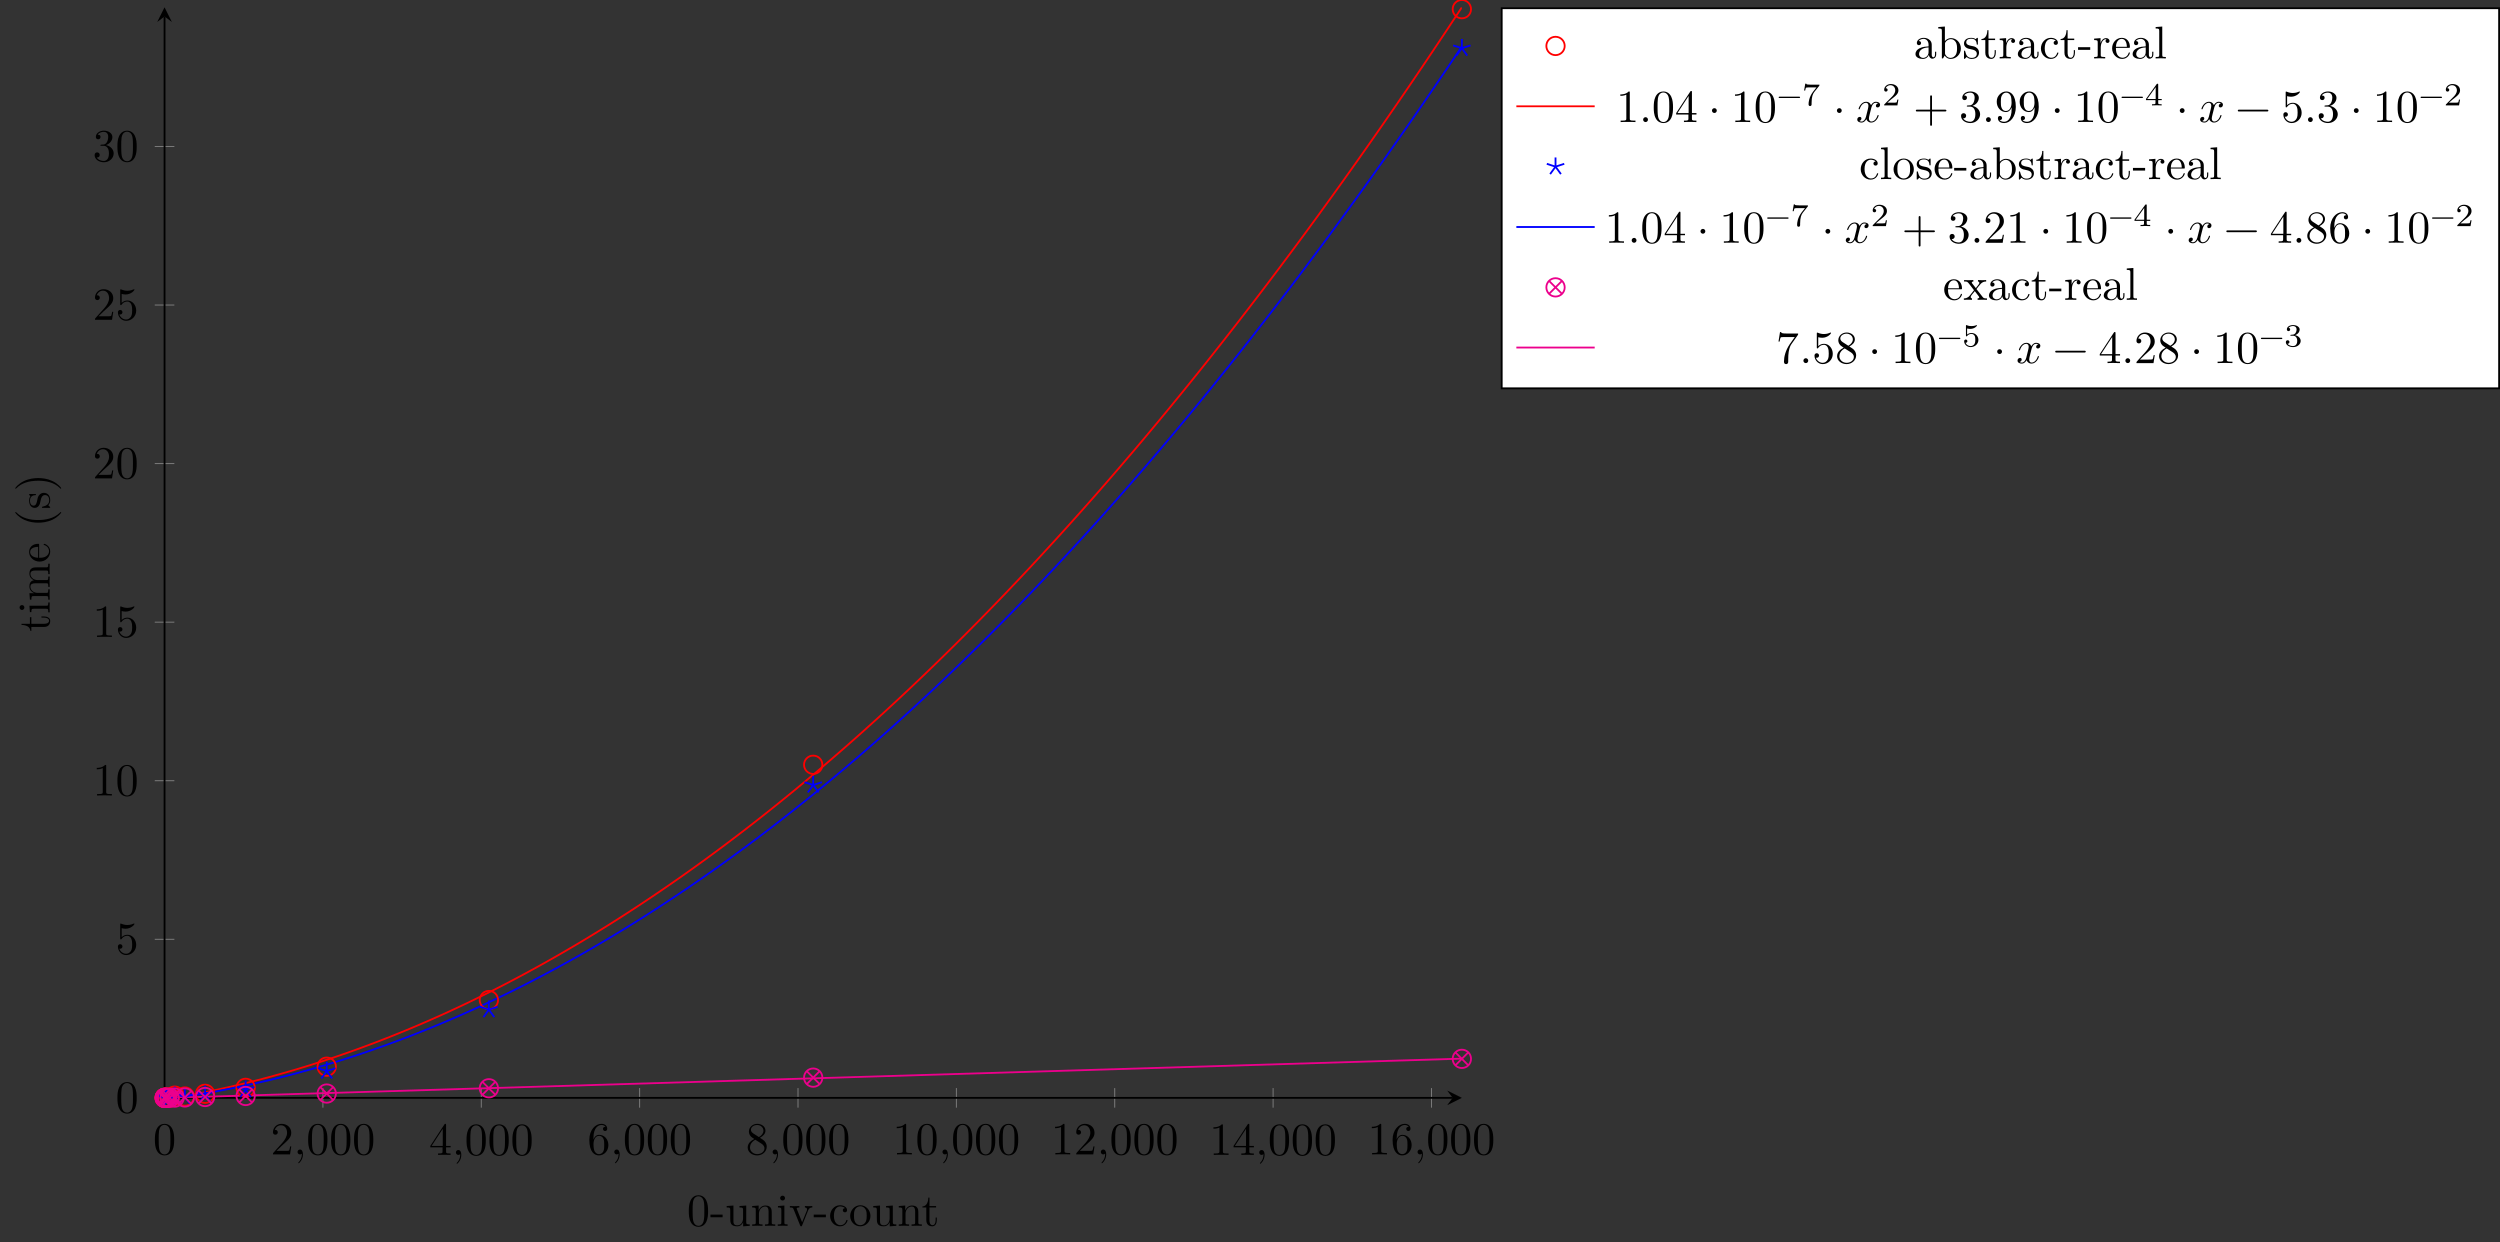 <?xml version="1.0" encoding="UTF-8"?>
<svg xmlns="http://www.w3.org/2000/svg" xmlns:xlink="http://www.w3.org/1999/xlink" width="542.849pt" height="269.716pt" viewBox="0 0 542.849 269.716" version="1.1">
<rect x="0" y="0" width="542.849" height="269.716" fill="#333333" stroke="none"/>
<defs>
<g>
<symbol overflow="visible" id="glyph0-0">
<path style="stroke:none;" d=""/>
</symbol>
<symbol overflow="visible" id="glyph0-1">
<path style="stroke:none;" d="M 4.578 -3.188 C 4.578 -3.984 4.531 -4.781 4.188 -5.516 C 3.734 -6.484 2.906 -6.641 2.5 -6.641 C 1.891 -6.641 1.172 -6.375 0.75 -5.453 C 0.438 -4.766 0.391 -3.984 0.391 -3.188 C 0.391 -2.438 0.422 -1.547 0.844 -0.781 C 1.266 0.016 2 0.219 2.484 0.219 C 3.016 0.219 3.781 0.016 4.219 -0.938 C 4.531 -1.625 4.578 -2.406 4.578 -3.188 Z M 3.766 -3.312 C 3.766 -2.562 3.766 -1.891 3.656 -1.25 C 3.5 -0.297 2.938 0 2.484 0 C 2.094 0 1.5 -0.25 1.328 -1.203 C 1.219 -1.797 1.219 -2.719 1.219 -3.312 C 1.219 -3.953 1.219 -4.609 1.297 -5.141 C 1.484 -6.328 2.234 -6.422 2.484 -6.422 C 2.812 -6.422 3.469 -6.234 3.656 -5.25 C 3.766 -4.688 3.766 -3.938 3.766 -3.312 Z M 3.766 -3.312 "/>
</symbol>
<symbol overflow="visible" id="glyph0-2">
<path style="stroke:none;" d="M 4.469 -1.734 L 4.234 -1.734 C 4.172 -1.438 4.109 -1 4 -0.844 C 3.938 -0.766 3.281 -0.766 3.062 -0.766 L 1.266 -0.766 L 2.328 -1.797 C 3.875 -3.172 4.469 -3.703 4.469 -4.703 C 4.469 -5.844 3.578 -6.641 2.359 -6.641 C 1.234 -6.641 0.5 -5.719 0.5 -4.828 C 0.5 -4.281 1 -4.281 1.031 -4.281 C 1.203 -4.281 1.547 -4.391 1.547 -4.812 C 1.547 -5.062 1.359 -5.328 1.016 -5.328 C 0.938 -5.328 0.922 -5.328 0.891 -5.312 C 1.109 -5.969 1.656 -6.328 2.234 -6.328 C 3.141 -6.328 3.562 -5.516 3.562 -4.703 C 3.562 -3.906 3.078 -3.125 2.516 -2.5 L 0.609 -0.375 C 0.5 -0.266 0.5 -0.234 0.5 0 L 4.203 0 Z M 4.469 -1.734 "/>
</symbol>
<symbol overflow="visible" id="glyph0-3">
<path style="stroke:none;" d="M 2.031 -0.016 C 2.031 -0.672 1.781 -1.062 1.391 -1.062 C 1.062 -1.062 0.859 -0.812 0.859 -0.531 C 0.859 -0.266 1.062 0 1.391 0 C 1.5 0 1.641 -0.047 1.734 -0.125 C 1.766 -0.156 1.781 -0.156 1.781 -0.156 C 1.781 -0.156 1.797 -0.156 1.797 -0.016 C 1.797 0.734 1.453 1.328 1.125 1.656 C 1.016 1.766 1.016 1.781 1.016 1.812 C 1.016 1.891 1.062 1.922 1.109 1.922 C 1.219 1.922 2.031 1.156 2.031 -0.016 Z M 2.031 -0.016 "/>
</symbol>
<symbol overflow="visible" id="glyph0-4">
<path style="stroke:none;" d="M 4.688 -1.641 L 4.688 -1.953 L 3.703 -1.953 L 3.703 -6.484 C 3.703 -6.688 3.703 -6.75 3.531 -6.75 C 3.453 -6.75 3.422 -6.75 3.344 -6.625 L 0.281 -1.953 L 0.281 -1.641 L 2.938 -1.641 L 2.938 -0.781 C 2.938 -0.422 2.906 -0.312 2.172 -0.312 L 1.969 -0.312 L 1.969 0 C 2.375 -0.031 2.891 -0.031 3.312 -0.031 C 3.734 -0.031 4.25 -0.031 4.672 0 L 4.672 -0.312 L 4.453 -0.312 C 3.719 -0.312 3.703 -0.422 3.703 -0.781 L 3.703 -1.641 Z M 2.984 -1.953 L 0.562 -1.953 L 2.984 -5.672 Z M 2.984 -1.953 "/>
</symbol>
<symbol overflow="visible" id="glyph0-5">
<path style="stroke:none;" d="M 4.562 -2.031 C 4.562 -3.297 3.672 -4.25 2.562 -4.25 C 1.891 -4.25 1.516 -3.75 1.312 -3.266 L 1.312 -3.516 C 1.312 -6.031 2.547 -6.391 3.062 -6.391 C 3.297 -6.391 3.719 -6.328 3.938 -5.984 C 3.781 -5.984 3.391 -5.984 3.391 -5.547 C 3.391 -5.234 3.625 -5.078 3.844 -5.078 C 4 -5.078 4.312 -5.172 4.312 -5.562 C 4.312 -6.156 3.875 -6.641 3.047 -6.641 C 1.766 -6.641 0.422 -5.359 0.422 -3.156 C 0.422 -0.484 1.578 0.219 2.5 0.219 C 3.609 0.219 4.562 -0.719 4.562 -2.031 Z M 3.656 -2.047 C 3.656 -1.562 3.656 -1.062 3.484 -0.703 C 3.188 -0.109 2.734 -0.062 2.5 -0.062 C 1.875 -0.062 1.578 -0.656 1.516 -0.812 C 1.328 -1.281 1.328 -2.078 1.328 -2.25 C 1.328 -3.031 1.656 -4.031 2.547 -4.031 C 2.719 -4.031 3.172 -4.031 3.484 -3.406 C 3.656 -3.047 3.656 -2.531 3.656 -2.047 Z M 3.656 -2.047 "/>
</symbol>
<symbol overflow="visible" id="glyph0-6">
<path style="stroke:none;" d="M 4.562 -1.672 C 4.562 -2.031 4.453 -2.484 4.062 -2.906 C 3.875 -3.109 3.719 -3.203 3.078 -3.609 C 3.797 -3.984 4.281 -4.5 4.281 -5.156 C 4.281 -6.078 3.406 -6.641 2.5 -6.641 C 1.5 -6.641 0.688 -5.906 0.688 -4.969 C 0.688 -4.797 0.703 -4.344 1.125 -3.875 C 1.234 -3.766 1.609 -3.516 1.859 -3.344 C 1.281 -3.047 0.422 -2.5 0.422 -1.5 C 0.422 -0.453 1.438 0.219 2.484 0.219 C 3.609 0.219 4.562 -0.609 4.562 -1.672 Z M 3.844 -5.156 C 3.844 -4.578 3.453 -4.109 2.859 -3.766 L 1.625 -4.562 C 1.172 -4.859 1.125 -5.188 1.125 -5.359 C 1.125 -5.969 1.781 -6.391 2.484 -6.391 C 3.203 -6.391 3.844 -5.875 3.844 -5.156 Z M 4.062 -1.312 C 4.062 -0.578 3.312 -0.062 2.5 -0.062 C 1.641 -0.062 0.922 -0.672 0.922 -1.5 C 0.922 -2.078 1.234 -2.719 2.078 -3.188 L 3.312 -2.406 C 3.594 -2.219 4.062 -1.922 4.062 -1.312 Z M 4.062 -1.312 "/>
</symbol>
<symbol overflow="visible" id="glyph0-7">
<path style="stroke:none;" d="M 4.172 0 L 4.172 -0.312 L 3.859 -0.312 C 2.953 -0.312 2.938 -0.422 2.938 -0.781 L 2.938 -6.375 C 2.938 -6.625 2.938 -6.641 2.703 -6.641 C 2.078 -6 1.203 -6 0.891 -6 L 0.891 -5.688 C 1.094 -5.688 1.672 -5.688 2.188 -5.953 L 2.188 -0.781 C 2.188 -0.422 2.156 -0.312 1.266 -0.312 L 0.953 -0.312 L 0.953 0 C 1.297 -0.031 2.156 -0.031 2.562 -0.031 C 2.953 -0.031 3.828 -0.031 4.172 0 Z M 4.172 0 "/>
</symbol>
<symbol overflow="visible" id="glyph0-8">
<path style="stroke:none;" d="M 4.469 -2 C 4.469 -3.188 3.656 -4.188 2.578 -4.188 C 2.109 -4.188 1.672 -4.031 1.312 -3.672 L 1.312 -5.625 C 1.516 -5.562 1.844 -5.5 2.156 -5.5 C 3.391 -5.5 4.094 -6.406 4.094 -6.531 C 4.094 -6.594 4.062 -6.641 3.984 -6.641 C 3.984 -6.641 3.953 -6.641 3.906 -6.609 C 3.703 -6.516 3.219 -6.312 2.547 -6.312 C 2.156 -6.312 1.688 -6.391 1.219 -6.594 C 1.141 -6.625 1.109 -6.625 1.109 -6.625 C 1 -6.625 1 -6.547 1 -6.391 L 1 -3.438 C 1 -3.266 1 -3.188 1.141 -3.188 C 1.219 -3.188 1.234 -3.203 1.281 -3.266 C 1.391 -3.422 1.75 -3.969 2.562 -3.969 C 3.078 -3.969 3.328 -3.516 3.406 -3.328 C 3.562 -2.953 3.594 -2.578 3.594 -2.078 C 3.594 -1.719 3.594 -1.125 3.344 -0.703 C 3.109 -0.312 2.734 -0.062 2.281 -0.062 C 1.562 -0.062 0.984 -0.594 0.812 -1.172 C 0.844 -1.172 0.875 -1.156 0.984 -1.156 C 1.312 -1.156 1.484 -1.406 1.484 -1.641 C 1.484 -1.891 1.312 -2.141 0.984 -2.141 C 0.844 -2.141 0.5 -2.062 0.5 -1.609 C 0.5 -0.75 1.188 0.219 2.297 0.219 C 3.453 0.219 4.469 -0.734 4.469 -2 Z M 4.469 -2 "/>
</symbol>
<symbol overflow="visible" id="glyph0-9">
<path style="stroke:none;" d="M 4.562 -1.703 C 4.562 -2.516 3.922 -3.297 2.891 -3.516 C 3.703 -3.781 4.281 -4.469 4.281 -5.266 C 4.281 -6.078 3.406 -6.641 2.453 -6.641 C 1.453 -6.641 0.688 -6.047 0.688 -5.281 C 0.688 -4.953 0.906 -4.766 1.203 -4.766 C 1.5 -4.766 1.703 -4.984 1.703 -5.281 C 1.703 -5.766 1.234 -5.766 1.094 -5.766 C 1.391 -6.266 2.047 -6.391 2.406 -6.391 C 2.828 -6.391 3.375 -6.172 3.375 -5.281 C 3.375 -5.156 3.344 -4.578 3.094 -4.141 C 2.797 -3.656 2.453 -3.625 2.203 -3.625 C 2.125 -3.609 1.891 -3.594 1.812 -3.594 C 1.734 -3.578 1.672 -3.562 1.672 -3.469 C 1.672 -3.359 1.734 -3.359 1.906 -3.359 L 2.344 -3.359 C 3.156 -3.359 3.531 -2.688 3.531 -1.703 C 3.531 -0.344 2.844 -0.062 2.406 -0.062 C 1.969 -0.062 1.219 -0.234 0.875 -0.812 C 1.219 -0.766 1.531 -0.984 1.531 -1.359 C 1.531 -1.719 1.266 -1.922 0.984 -1.922 C 0.734 -1.922 0.422 -1.781 0.422 -1.344 C 0.422 -0.438 1.344 0.219 2.438 0.219 C 3.656 0.219 4.562 -0.688 4.562 -1.703 Z M 4.562 -1.703 "/>
</symbol>
<symbol overflow="visible" id="glyph0-10">
<path style="stroke:none;" d="M 1.906 -0.531 C 1.906 -0.812 1.672 -1.062 1.391 -1.062 C 1.094 -1.062 0.859 -0.812 0.859 -0.531 C 0.859 -0.234 1.094 0 1.391 0 C 1.672 0 1.906 -0.234 1.906 -0.531 Z M 1.906 -0.531 "/>
</symbol>
<symbol overflow="visible" id="glyph0-11">
<path style="stroke:none;" d="M 1.906 -2.5 C 1.906 -2.781 1.672 -3.016 1.391 -3.016 C 1.094 -3.016 0.859 -2.781 0.859 -2.5 C 0.859 -2.203 1.094 -1.969 1.391 -1.969 C 1.672 -1.969 1.906 -2.203 1.906 -2.5 Z M 1.906 -2.5 "/>
</symbol>
<symbol overflow="visible" id="glyph0-12">
<path style="stroke:none;" d="M 5.25 -3.75 C 5.25 -4.266 4.672 -4.406 4.328 -4.406 C 3.75 -4.406 3.406 -3.875 3.281 -3.656 C 3.031 -4.312 2.5 -4.406 2.203 -4.406 C 1.172 -4.406 0.594 -3.125 0.594 -2.875 C 0.594 -2.766 0.719 -2.766 0.719 -2.766 C 0.797 -2.766 0.828 -2.797 0.844 -2.875 C 1.188 -3.938 1.844 -4.188 2.188 -4.188 C 2.375 -4.188 2.719 -4.094 2.719 -3.516 C 2.719 -3.203 2.547 -2.547 2.188 -1.141 C 2.031 -0.531 1.672 -0.109 1.234 -0.109 C 1.172 -0.109 0.953 -0.109 0.734 -0.234 C 0.984 -0.297 1.203 -0.5 1.203 -0.781 C 1.203 -1.047 0.984 -1.125 0.844 -1.125 C 0.531 -1.125 0.297 -0.875 0.297 -0.547 C 0.297 -0.094 0.781 0.109 1.219 0.109 C 1.891 0.109 2.25 -0.594 2.266 -0.641 C 2.391 -0.281 2.75 0.109 3.344 0.109 C 4.375 0.109 4.938 -1.172 4.938 -1.422 C 4.938 -1.531 4.859 -1.531 4.828 -1.531 C 4.734 -1.531 4.719 -1.484 4.688 -1.422 C 4.359 -0.344 3.688 -0.109 3.375 -0.109 C 2.984 -0.109 2.828 -0.422 2.828 -0.766 C 2.828 -0.984 2.875 -1.203 2.984 -1.641 L 3.328 -3.016 C 3.391 -3.266 3.625 -4.188 4.312 -4.188 C 4.359 -4.188 4.609 -4.188 4.812 -4.062 C 4.531 -4 4.344 -3.766 4.344 -3.516 C 4.344 -3.359 4.453 -3.172 4.719 -3.172 C 4.938 -3.172 5.25 -3.344 5.25 -3.75 Z M 5.25 -3.75 "/>
</symbol>
<symbol overflow="visible" id="glyph0-13">
<path style="stroke:none;" d="M 7.203 -2.5 C 7.203 -2.609 7.109 -2.688 7 -2.688 L 4.078 -2.688 L 4.078 -5.609 C 4.078 -5.719 3.984 -5.812 3.875 -5.812 C 3.766 -5.812 3.672 -5.719 3.672 -5.609 L 3.672 -2.688 L 0.75 -2.688 C 0.641 -2.688 0.562 -2.609 0.562 -2.5 C 0.562 -2.375 0.641 -2.297 0.75 -2.297 L 3.672 -2.297 L 3.672 0.625 C 3.672 0.734 3.766 0.828 3.875 0.828 C 3.984 0.828 4.078 0.734 4.078 0.625 L 4.078 -2.297 L 7 -2.297 C 7.109 -2.297 7.203 -2.375 7.203 -2.5 Z M 7.203 -2.5 "/>
</symbol>
<symbol overflow="visible" id="glyph0-14">
<path style="stroke:none;" d="M 4.562 -3.281 C 4.562 -5.969 3.406 -6.641 2.516 -6.641 C 1.969 -6.641 1.484 -6.453 1.062 -6.016 C 0.641 -5.562 0.422 -5.141 0.422 -4.391 C 0.422 -3.156 1.297 -2.172 2.406 -2.172 C 3.016 -2.172 3.422 -2.594 3.656 -3.172 L 3.656 -2.844 C 3.656 -0.516 2.625 -0.062 2.047 -0.062 C 1.875 -0.062 1.328 -0.078 1.062 -0.422 C 1.5 -0.422 1.578 -0.703 1.578 -0.875 C 1.578 -1.188 1.344 -1.328 1.125 -1.328 C 0.969 -1.328 0.672 -1.25 0.672 -0.859 C 0.672 -0.188 1.203 0.219 2.047 0.219 C 3.344 0.219 4.562 -1.141 4.562 -3.281 Z M 3.641 -4.203 C 3.641 -3.375 3.297 -2.406 2.422 -2.406 C 2.266 -2.406 1.797 -2.406 1.5 -3.031 C 1.312 -3.406 1.312 -3.891 1.312 -4.391 C 1.312 -4.922 1.312 -5.391 1.531 -5.766 C 1.797 -6.266 2.172 -6.391 2.516 -6.391 C 2.984 -6.391 3.312 -6.047 3.484 -5.609 C 3.594 -5.281 3.641 -4.656 3.641 -4.203 Z M 3.641 -4.203 "/>
</symbol>
<symbol overflow="visible" id="glyph0-15">
<path style="stroke:none;" d="M 7.203 -2.5 C 7.203 -2.609 7.109 -2.688 7 -2.688 L 0.75 -2.688 C 0.641 -2.688 0.562 -2.609 0.562 -2.5 C 0.562 -2.375 0.641 -2.297 0.75 -2.297 L 7 -2.297 C 7.109 -2.297 7.203 -2.375 7.203 -2.5 Z M 7.203 -2.5 "/>
</symbol>
<symbol overflow="visible" id="glyph0-16">
<path style="stroke:none;" d="M 4.828 -6.422 L 2.406 -6.422 C 1.203 -6.422 1.172 -6.547 1.141 -6.734 L 0.891 -6.734 L 0.562 -4.688 L 0.812 -4.688 C 0.844 -4.844 0.922 -5.469 1.062 -5.594 C 1.125 -5.656 1.906 -5.656 2.031 -5.656 L 4.094 -5.656 L 2.984 -4.078 C 2.078 -2.734 1.75 -1.344 1.75 -0.328 C 1.75 -0.234 1.75 0.219 2.219 0.219 C 2.672 0.219 2.672 -0.234 2.672 -0.328 L 2.672 -0.844 C 2.672 -1.391 2.703 -1.938 2.781 -2.469 C 2.828 -2.703 2.953 -3.562 3.406 -4.172 L 4.75 -6.078 C 4.828 -6.188 4.828 -6.203 4.828 -6.422 Z M 4.828 -6.422 "/>
</symbol>
<symbol overflow="visible" id="glyph1-0">
<path style="stroke:none;" d=""/>
</symbol>
<symbol overflow="visible" id="glyph1-1">
<path style="stroke:none;" d="M 4.578 -3.188 C 4.578 -3.984 4.531 -4.781 4.188 -5.516 C 3.734 -6.484 2.906 -6.641 2.5 -6.641 C 1.891 -6.641 1.172 -6.375 0.75 -5.453 C 0.438 -4.766 0.391 -3.984 0.391 -3.188 C 0.391 -2.438 0.422 -1.547 0.844 -0.781 C 1.266 0.016 2 0.219 2.484 0.219 C 3.016 0.219 3.781 0.016 4.219 -0.938 C 4.531 -1.625 4.578 -2.406 4.578 -3.188 Z M 3.766 -3.312 C 3.766 -2.562 3.766 -1.891 3.656 -1.25 C 3.5 -0.297 2.938 0 2.484 0 C 2.094 0 1.5 -0.25 1.328 -1.203 C 1.219 -1.797 1.219 -2.719 1.219 -3.312 C 1.219 -3.953 1.219 -4.609 1.297 -5.141 C 1.484 -6.328 2.234 -6.422 2.484 -6.422 C 2.812 -6.422 3.469 -6.234 3.656 -5.25 C 3.766 -4.688 3.766 -3.938 3.766 -3.312 Z M 3.766 -3.312 "/>
</symbol>
<symbol overflow="visible" id="glyph1-2">
<path style="stroke:none;" d="M 2.75 -1.859 L 2.75 -2.438 L 0.109 -2.438 L 0.109 -1.859 Z M 2.75 -1.859 "/>
</symbol>
<symbol overflow="visible" id="glyph1-3">
<path style="stroke:none;" d="M 5.328 0 L 5.328 -0.312 C 4.641 -0.312 4.562 -0.375 4.562 -0.875 L 4.562 -4.406 L 3.094 -4.297 L 3.094 -3.984 C 3.781 -3.984 3.875 -3.922 3.875 -3.422 L 3.875 -1.656 C 3.875 -0.781 3.391 -0.109 2.656 -0.109 C 1.828 -0.109 1.781 -0.578 1.781 -1.094 L 1.781 -4.406 L 0.312 -4.297 L 0.312 -3.984 C 1.094 -3.984 1.094 -3.953 1.094 -3.078 L 1.094 -1.578 C 1.094 -0.797 1.094 0.109 2.609 0.109 C 3.172 0.109 3.609 -0.172 3.891 -0.781 L 3.891 0.109 Z M 5.328 0 "/>
</symbol>
<symbol overflow="visible" id="glyph1-4">
<path style="stroke:none;" d="M 5.328 0 L 5.328 -0.312 C 4.812 -0.312 4.562 -0.312 4.562 -0.609 L 4.562 -2.516 C 4.562 -3.375 4.562 -3.672 4.25 -4.031 C 4.109 -4.203 3.781 -4.406 3.203 -4.406 C 2.469 -4.406 2 -3.984 1.719 -3.359 L 1.719 -4.406 L 0.312 -4.297 L 0.312 -3.984 C 1.016 -3.984 1.094 -3.922 1.094 -3.422 L 1.094 -0.75 C 1.094 -0.312 0.984 -0.312 0.312 -0.312 L 0.312 0 L 1.453 -0.031 L 2.562 0 L 2.562 -0.312 C 1.891 -0.312 1.781 -0.312 1.781 -0.75 L 1.781 -2.594 C 1.781 -3.625 2.5 -4.188 3.125 -4.188 C 3.766 -4.188 3.875 -3.656 3.875 -3.078 L 3.875 -0.75 C 3.875 -0.312 3.766 -0.312 3.094 -0.312 L 3.094 0 L 4.219 -0.031 Z M 5.328 0 "/>
</symbol>
<symbol overflow="visible" id="glyph1-5">
<path style="stroke:none;" d="M 2.469 0 L 2.469 -0.312 C 1.797 -0.312 1.766 -0.359 1.766 -0.75 L 1.766 -4.406 L 0.375 -4.297 L 0.375 -3.984 C 1.016 -3.984 1.109 -3.922 1.109 -3.438 L 1.109 -0.75 C 1.109 -0.312 1 -0.312 0.328 -0.312 L 0.328 0 L 1.422 -0.031 C 1.781 -0.031 2.125 -0.016 2.469 0 Z M 1.906 -6.016 C 1.906 -6.297 1.688 -6.547 1.391 -6.547 C 1.047 -6.547 0.844 -6.266 0.844 -6.016 C 0.844 -5.75 1.078 -5.5 1.375 -5.5 C 1.719 -5.5 1.906 -5.766 1.906 -6.016 Z M 1.906 -6.016 "/>
</symbol>
<symbol overflow="visible" id="glyph1-6">
<path style="stroke:none;" d="M 5.062 -3.984 L 5.062 -4.297 C 4.828 -4.281 4.547 -4.266 4.312 -4.266 L 3.453 -4.297 L 3.453 -3.984 C 3.812 -3.984 3.922 -3.75 3.922 -3.562 C 3.922 -3.469 3.906 -3.422 3.875 -3.312 L 2.844 -0.781 L 1.734 -3.562 C 1.672 -3.688 1.672 -3.734 1.672 -3.734 C 1.672 -3.984 2.062 -3.984 2.25 -3.984 L 2.25 -4.297 L 1.156 -4.266 C 0.891 -4.266 0.484 -4.281 0.188 -4.297 L 0.188 -3.984 C 0.812 -3.984 0.859 -3.922 0.984 -3.625 L 2.422 -0.078 C 2.484 0.062 2.5 0.109 2.625 0.109 C 2.766 0.109 2.797 0.016 2.844 -0.078 L 4.141 -3.312 C 4.234 -3.547 4.406 -3.984 5.062 -3.984 Z M 5.062 -3.984 "/>
</symbol>
<symbol overflow="visible" id="glyph1-7">
<path style="stroke:none;" d="M 4.141 -1.188 C 4.141 -1.281 4.031 -1.281 4 -1.281 C 3.922 -1.281 3.891 -1.25 3.875 -1.188 C 3.594 -0.266 2.938 -0.141 2.578 -0.141 C 2.047 -0.141 1.172 -0.562 1.172 -2.172 C 1.172 -3.797 1.984 -4.219 2.516 -4.219 C 2.609 -4.219 3.234 -4.203 3.578 -3.844 C 3.172 -3.812 3.109 -3.516 3.109 -3.391 C 3.109 -3.125 3.297 -2.938 3.562 -2.938 C 3.828 -2.938 4.031 -3.094 4.031 -3.406 C 4.031 -4.078 3.266 -4.469 2.5 -4.469 C 1.25 -4.469 0.344 -3.391 0.344 -2.156 C 0.344 -0.875 1.328 0.109 2.484 0.109 C 3.812 0.109 4.141 -1.094 4.141 -1.188 Z M 4.141 -1.188 "/>
</symbol>
<symbol overflow="visible" id="glyph1-8">
<path style="stroke:none;" d="M 4.688 -2.141 C 4.688 -3.406 3.703 -4.469 2.5 -4.469 C 1.25 -4.469 0.281 -3.375 0.281 -2.141 C 0.281 -0.844 1.312 0.109 2.484 0.109 C 3.688 0.109 4.688 -0.875 4.688 -2.141 Z M 3.875 -2.219 C 3.875 -1.859 3.875 -1.312 3.656 -0.875 C 3.422 -0.422 2.984 -0.141 2.5 -0.141 C 2.062 -0.141 1.625 -0.344 1.359 -0.812 C 1.109 -1.25 1.109 -1.859 1.109 -2.219 C 1.109 -2.609 1.109 -3.141 1.344 -3.578 C 1.609 -4.031 2.078 -4.25 2.484 -4.25 C 2.922 -4.25 3.344 -4.031 3.609 -3.594 C 3.875 -3.172 3.875 -2.594 3.875 -2.219 Z M 3.875 -2.219 "/>
</symbol>
<symbol overflow="visible" id="glyph1-9">
<path style="stroke:none;" d="M 3.312 -1.234 L 3.312 -1.797 L 3.062 -1.797 L 3.062 -1.25 C 3.062 -0.516 2.766 -0.141 2.391 -0.141 C 1.719 -0.141 1.719 -1.047 1.719 -1.219 L 1.719 -3.984 L 3.156 -3.984 L 3.156 -4.297 L 1.719 -4.297 L 1.719 -6.125 L 1.469 -6.125 C 1.469 -5.312 1.172 -4.25 0.188 -4.203 L 0.188 -3.984 L 1.031 -3.984 L 1.031 -1.234 C 1.031 -0.016 1.969 0.109 2.328 0.109 C 3.031 0.109 3.312 -0.594 3.312 -1.234 Z M 3.312 -1.234 "/>
</symbol>
<symbol overflow="visible" id="glyph1-10">
<path style="stroke:none;" d="M 4.812 -0.891 L 4.812 -1.453 L 4.562 -1.453 L 4.562 -0.891 C 4.562 -0.312 4.312 -0.25 4.203 -0.25 C 3.875 -0.25 3.844 -0.703 3.844 -0.75 L 3.844 -2.734 C 3.844 -3.156 3.844 -3.547 3.484 -3.922 C 3.094 -4.312 2.594 -4.469 2.109 -4.469 C 1.297 -4.469 0.609 -4 0.609 -3.344 C 0.609 -3.047 0.812 -2.875 1.062 -2.875 C 1.344 -2.875 1.531 -3.078 1.531 -3.328 C 1.531 -3.453 1.469 -3.781 1.016 -3.781 C 1.281 -4.141 1.781 -4.25 2.094 -4.25 C 2.578 -4.25 3.156 -3.859 3.156 -2.969 L 3.156 -2.609 C 2.641 -2.578 1.938 -2.547 1.312 -2.25 C 0.562 -1.906 0.312 -1.391 0.312 -0.953 C 0.312 -0.141 1.281 0.109 1.906 0.109 C 2.578 0.109 3.031 -0.297 3.219 -0.75 C 3.266 -0.359 3.531 0.062 4 0.062 C 4.203 0.062 4.812 -0.078 4.812 -0.891 Z M 3.156 -1.391 C 3.156 -0.453 2.438 -0.109 1.984 -0.109 C 1.5 -0.109 1.094 -0.453 1.094 -0.953 C 1.094 -1.5 1.5 -2.328 3.156 -2.391 Z M 3.156 -1.391 "/>
</symbol>
<symbol overflow="visible" id="glyph1-11">
<path style="stroke:none;" d="M 5.188 -2.156 C 5.188 -3.422 4.219 -4.406 3.078 -4.406 C 2.297 -4.406 1.875 -3.938 1.719 -3.766 L 1.719 -6.922 L 0.281 -6.812 L 0.281 -6.5 C 0.984 -6.5 1.062 -6.438 1.062 -5.938 L 1.062 0 L 1.312 0 L 1.672 -0.625 C 1.812 -0.391 2.234 0.109 2.969 0.109 C 4.156 0.109 5.188 -0.875 5.188 -2.156 Z M 4.359 -2.156 C 4.359 -1.797 4.344 -1.203 4.062 -0.75 C 3.844 -0.438 3.469 -0.109 2.938 -0.109 C 2.484 -0.109 2.125 -0.344 1.891 -0.719 C 1.75 -0.922 1.75 -0.953 1.75 -1.141 L 1.75 -3.188 C 1.75 -3.375 1.75 -3.391 1.859 -3.547 C 2.25 -4.109 2.797 -4.188 3.031 -4.188 C 3.484 -4.188 3.844 -3.922 4.078 -3.547 C 4.344 -3.141 4.359 -2.578 4.359 -2.156 Z M 4.359 -2.156 "/>
</symbol>
<symbol overflow="visible" id="glyph1-12">
<path style="stroke:none;" d="M 3.594 -1.281 C 3.594 -1.797 3.297 -2.109 3.172 -2.219 C 2.844 -2.547 2.453 -2.625 2.031 -2.703 C 1.469 -2.812 0.812 -2.938 0.812 -3.516 C 0.812 -3.875 1.062 -4.281 1.922 -4.281 C 3.016 -4.281 3.078 -3.375 3.094 -3.078 C 3.094 -2.984 3.203 -2.984 3.203 -2.984 C 3.344 -2.984 3.344 -3.031 3.344 -3.219 L 3.344 -4.234 C 3.344 -4.391 3.344 -4.469 3.234 -4.469 C 3.188 -4.469 3.156 -4.469 3.031 -4.344 C 3 -4.312 2.906 -4.219 2.859 -4.188 C 2.484 -4.469 2.078 -4.469 1.922 -4.469 C 0.703 -4.469 0.328 -3.797 0.328 -3.234 C 0.328 -2.891 0.484 -2.609 0.75 -2.391 C 1.078 -2.141 1.359 -2.078 2.078 -1.938 C 2.297 -1.891 3.109 -1.734 3.109 -1.016 C 3.109 -0.516 2.766 -0.109 1.984 -0.109 C 1.141 -0.109 0.781 -0.672 0.594 -1.531 C 0.562 -1.656 0.562 -1.688 0.453 -1.688 C 0.328 -1.688 0.328 -1.625 0.328 -1.453 L 0.328 -0.125 C 0.328 0.047 0.328 0.109 0.438 0.109 C 0.484 0.109 0.5 0.094 0.688 -0.094 C 0.703 -0.109 0.703 -0.125 0.891 -0.312 C 1.328 0.094 1.781 0.109 1.984 0.109 C 3.125 0.109 3.594 -0.562 3.594 -1.281 Z M 3.594 -1.281 "/>
</symbol>
<symbol overflow="visible" id="glyph1-13">
<path style="stroke:none;" d="M 3.625 -3.797 C 3.625 -4.109 3.312 -4.406 2.891 -4.406 C 2.156 -4.406 1.797 -3.734 1.672 -3.312 L 1.672 -4.406 L 0.281 -4.297 L 0.281 -3.984 C 0.984 -3.984 1.062 -3.922 1.062 -3.422 L 1.062 -0.75 C 1.062 -0.312 0.953 -0.312 0.281 -0.312 L 0.281 0 L 1.422 -0.031 C 1.812 -0.031 2.281 -0.031 2.688 0 L 2.688 -0.312 L 2.469 -0.312 C 1.734 -0.312 1.719 -0.422 1.719 -0.781 L 1.719 -2.312 C 1.719 -3.297 2.141 -4.188 2.891 -4.188 C 2.953 -4.188 2.984 -4.188 3 -4.172 C 2.969 -4.172 2.766 -4.047 2.766 -3.781 C 2.766 -3.516 2.984 -3.359 3.203 -3.359 C 3.375 -3.359 3.625 -3.484 3.625 -3.797 Z M 3.625 -3.797 "/>
</symbol>
<symbol overflow="visible" id="glyph1-14">
<path style="stroke:none;" d="M 4.141 -1.188 C 4.141 -1.281 4.062 -1.312 4 -1.312 C 3.922 -1.312 3.891 -1.25 3.875 -1.172 C 3.531 -0.141 2.625 -0.141 2.531 -0.141 C 2.031 -0.141 1.641 -0.438 1.406 -0.812 C 1.109 -1.281 1.109 -1.938 1.109 -2.297 L 3.891 -2.297 C 4.109 -2.297 4.141 -2.297 4.141 -2.516 C 4.141 -3.5 3.594 -4.469 2.359 -4.469 C 1.203 -4.469 0.281 -3.438 0.281 -2.188 C 0.281 -0.859 1.328 0.109 2.469 0.109 C 3.688 0.109 4.141 -1 4.141 -1.188 Z M 3.484 -2.516 L 1.109 -2.516 C 1.172 -4 2.016 -4.25 2.359 -4.25 C 3.375 -4.25 3.484 -2.906 3.484 -2.516 Z M 3.484 -2.516 "/>
</symbol>
<symbol overflow="visible" id="glyph1-15">
<path style="stroke:none;" d="M 2.547 0 L 2.547 -0.312 C 1.875 -0.312 1.766 -0.312 1.766 -0.75 L 1.766 -6.922 L 0.328 -6.812 L 0.328 -6.5 C 1.031 -6.5 1.109 -6.438 1.109 -5.938 L 1.109 -0.75 C 1.109 -0.312 1 -0.312 0.328 -0.312 L 0.328 0 L 1.438 -0.031 Z M 2.547 0 "/>
</symbol>
<symbol overflow="visible" id="glyph1-16">
<path style="stroke:none;" d="M 5.141 0 L 5.141 -0.312 C 4.609 -0.312 4.422 -0.328 4.203 -0.625 L 2.859 -2.344 C 3.156 -2.719 3.531 -3.203 3.781 -3.469 C 4.094 -3.828 4.5 -3.984 4.969 -3.984 L 4.969 -4.297 C 4.703 -4.281 4.406 -4.266 4.141 -4.266 C 3.844 -4.266 3.312 -4.281 3.188 -4.297 L 3.188 -3.984 C 3.406 -3.969 3.484 -3.844 3.484 -3.672 C 3.484 -3.516 3.375 -3.391 3.328 -3.328 L 2.719 -2.547 L 1.938 -3.562 C 1.844 -3.656 1.844 -3.672 1.844 -3.734 C 1.844 -3.891 2 -3.984 2.188 -3.984 L 2.188 -4.297 L 1.109 -4.266 C 0.906 -4.266 0.438 -4.281 0.172 -4.297 L 0.172 -3.984 C 0.875 -3.984 0.875 -3.984 1.344 -3.375 L 2.328 -2.094 C 1.859 -1.5 1.859 -1.469 1.391 -0.906 C 0.922 -0.328 0.328 -0.312 0.125 -0.312 L 0.125 0 C 0.375 -0.016 0.688 -0.031 0.953 -0.031 L 1.891 0 L 1.891 -0.312 C 1.672 -0.344 1.609 -0.469 1.609 -0.625 C 1.609 -0.844 1.891 -1.172 2.5 -1.891 L 3.266 -0.891 C 3.344 -0.781 3.469 -0.625 3.469 -0.562 C 3.469 -0.469 3.375 -0.312 3.109 -0.312 L 3.109 0 L 4.188 -0.031 C 4.453 -0.031 4.844 -0.016 5.141 0 Z M 5.141 0 "/>
</symbol>
<symbol overflow="visible" id="glyph2-0">
<path style="stroke:none;" d=""/>
</symbol>
<symbol overflow="visible" id="glyph2-1">
<path style="stroke:none;" d="M -1.234 -3.312 L -1.797 -3.312 L -1.797 -3.062 L -1.25 -3.062 C -0.516 -3.062 -0.141 -2.766 -0.141 -2.391 C -0.141 -1.719 -1.047 -1.719 -1.219 -1.719 L -3.984 -1.719 L -3.984 -3.156 L -4.297 -3.156 L -4.297 -1.719 L -6.125 -1.719 L -6.125 -1.469 C -5.312 -1.469 -4.25 -1.172 -4.203 -0.188 L -3.984 -0.188 L -3.984 -1.031 L -1.234 -1.031 C -0.016 -1.031 0.109 -1.969 0.109 -2.328 C 0.109 -3.031 -0.594 -3.312 -1.234 -3.312 Z M -1.234 -3.312 "/>
</symbol>
<symbol overflow="visible" id="glyph2-2">
<path style="stroke:none;" d="M 0 -2.469 L -0.312 -2.469 C -0.312 -1.797 -0.359 -1.766 -0.75 -1.766 L -4.406 -1.766 L -4.297 -0.375 L -3.984 -0.375 C -3.984 -1.016 -3.922 -1.109 -3.438 -1.109 L -0.75 -1.109 C -0.312 -1.109 -0.312 -1 -0.312 -0.328 L 0 -0.328 L -0.031 -1.422 C -0.031 -1.781 -0.016 -2.125 0 -2.469 Z M -6.016 -1.906 C -6.297 -1.906 -6.547 -1.688 -6.547 -1.391 C -6.547 -1.047 -6.266 -0.844 -6.016 -0.844 C -5.75 -0.844 -5.5 -1.078 -5.5 -1.375 C -5.5 -1.719 -5.766 -1.906 -6.016 -1.906 Z M -6.016 -1.906 "/>
</symbol>
<symbol overflow="visible" id="glyph2-3">
<path style="stroke:none;" d="M 0 -8.109 L -0.312 -8.109 C -0.312 -7.594 -0.312 -7.344 -0.609 -7.328 L -2.516 -7.328 C -3.375 -7.328 -3.672 -7.328 -4.031 -7.016 C -4.203 -6.875 -4.406 -6.547 -4.406 -5.969 C -4.406 -5.141 -3.812 -4.688 -3.422 -4.531 C -4.297 -4.391 -4.406 -3.656 -4.406 -3.203 C -4.406 -2.469 -3.984 -2 -3.359 -1.719 L -4.406 -1.719 L -4.297 -0.312 L -3.984 -0.312 C -3.984 -1.016 -3.922 -1.094 -3.422 -1.094 L -0.75 -1.094 C -0.312 -1.094 -0.312 -0.984 -0.312 -0.312 L 0 -0.312 L -0.031 -1.453 L 0 -2.562 L -0.312 -2.562 C -0.312 -1.891 -0.312 -1.781 -0.75 -1.781 L -2.594 -1.781 C -3.625 -1.781 -4.188 -2.5 -4.188 -3.125 C -4.188 -3.766 -3.656 -3.875 -3.078 -3.875 L -0.75 -3.875 C -0.312 -3.875 -0.312 -3.766 -0.312 -3.094 L 0 -3.094 L -0.031 -4.219 L 0 -5.328 L -0.312 -5.328 C -0.312 -4.672 -0.312 -4.562 -0.75 -4.562 L -2.594 -4.562 C -3.625 -4.562 -4.188 -5.266 -4.188 -5.906 C -4.188 -6.531 -3.656 -6.641 -3.078 -6.641 L -0.75 -6.641 C -0.312 -6.641 -0.312 -6.531 -0.312 -5.859 L 0 -5.859 L -0.031 -6.984 Z M 0 -8.109 "/>
</symbol>
<symbol overflow="visible" id="glyph2-4">
<path style="stroke:none;" d="M -1.188 -4.141 C -1.281 -4.141 -1.312 -4.062 -1.312 -4 C -1.312 -3.922 -1.25 -3.891 -1.172 -3.875 C -0.141 -3.531 -0.141 -2.625 -0.141 -2.531 C -0.141 -2.031 -0.438 -1.641 -0.812 -1.406 C -1.281 -1.109 -1.938 -1.109 -2.297 -1.109 L -2.297 -3.891 C -2.297 -4.109 -2.297 -4.141 -2.516 -4.141 C -3.5 -4.141 -4.469 -3.594 -4.469 -2.359 C -4.469 -1.203 -3.438 -0.281 -2.188 -0.281 C -0.859 -0.281 0.109 -1.328 0.109 -2.469 C 0.109 -3.688 -1 -4.141 -1.188 -4.141 Z M -2.516 -3.484 L -2.516 -1.109 C -4 -1.172 -4.25 -2.016 -4.25 -2.359 C -4.25 -3.375 -2.906 -3.484 -2.516 -3.484 Z M -2.516 -3.484 "/>
</symbol>
<symbol overflow="visible" id="glyph2-5">
<path style="stroke:none;" d="M 2.391 -3.297 C 2.359 -3.297 2.344 -3.297 2.172 -3.125 C 0.922 -1.891 -0.969 -1.562 -2.5 -1.562 C -4.234 -1.562 -5.969 -1.938 -7.203 -3.172 C -7.328 -3.297 -7.344 -3.297 -7.375 -3.297 C -7.453 -3.297 -7.484 -3.266 -7.484 -3.203 C -7.484 -3.094 -6.797 -2.203 -5.531 -1.609 C -4.438 -1.109 -3.328 -0.984 -2.5 -0.984 C -1.719 -0.984 -0.516 -1.094 0.625 -1.641 C 1.844 -2.25 2.5 -3.094 2.5 -3.203 C 2.5 -3.266 2.469 -3.297 2.391 -3.297 Z M 2.391 -3.297 "/>
</symbol>
<symbol overflow="visible" id="glyph2-6">
<path style="stroke:none;" d="M -1.281 -3.594 C -1.797 -3.594 -2.109 -3.297 -2.219 -3.172 C -2.547 -2.844 -2.625 -2.453 -2.703 -2.031 C -2.812 -1.469 -2.938 -0.812 -3.516 -0.812 C -3.875 -0.812 -4.281 -1.062 -4.281 -1.922 C -4.281 -3.016 -3.375 -3.078 -3.078 -3.094 C -2.984 -3.094 -2.984 -3.203 -2.984 -3.203 C -2.984 -3.344 -3.031 -3.344 -3.219 -3.344 L -4.234 -3.344 C -4.391 -3.344 -4.469 -3.344 -4.469 -3.234 C -4.469 -3.188 -4.469 -3.156 -4.344 -3.031 C -4.312 -3 -4.219 -2.906 -4.188 -2.859 C -4.469 -2.484 -4.469 -2.078 -4.469 -1.922 C -4.469 -0.703 -3.797 -0.328 -3.234 -0.328 C -2.891 -0.328 -2.609 -0.484 -2.391 -0.75 C -2.141 -1.078 -2.078 -1.359 -1.938 -2.078 C -1.891 -2.297 -1.734 -3.109 -1.016 -3.109 C -0.516 -3.109 -0.109 -2.766 -0.109 -1.984 C -0.109 -1.141 -0.672 -0.781 -1.531 -0.594 C -1.656 -0.562 -1.688 -0.562 -1.688 -0.453 C -1.688 -0.328 -1.625 -0.328 -1.453 -0.328 L -0.125 -0.328 C 0.047 -0.328 0.109 -0.328 0.109 -0.438 C 0.109 -0.484 0.094 -0.5 -0.094 -0.688 C -0.109 -0.703 -0.125 -0.703 -0.312 -0.891 C 0.094 -1.328 0.109 -1.781 0.109 -1.984 C 0.109 -3.125 -0.562 -3.594 -1.281 -3.594 Z M -1.281 -3.594 "/>
</symbol>
<symbol overflow="visible" id="glyph2-7">
<path style="stroke:none;" d="M -2.5 -2.875 C -3.266 -2.875 -4.469 -2.766 -5.609 -2.219 C -6.828 -1.625 -7.484 -0.766 -7.484 -0.672 C -7.484 -0.609 -7.438 -0.562 -7.375 -0.562 C -7.344 -0.562 -7.328 -0.562 -7.141 -0.75 C -6.156 -1.734 -4.578 -2.297 -2.5 -2.297 C -0.781 -2.297 0.969 -1.938 2.219 -0.703 C 2.344 -0.562 2.359 -0.562 2.391 -0.562 C 2.453 -0.562 2.5 -0.609 2.5 -0.672 C 2.5 -0.766 1.812 -1.672 0.547 -2.25 C -0.547 -2.766 -1.656 -2.875 -2.5 -2.875 Z M -2.5 -2.875 "/>
</symbol>
<symbol overflow="visible" id="glyph3-0">
<path style="stroke:none;" d=""/>
</symbol>
<symbol overflow="visible" id="glyph3-1">
<path style="stroke:none;" d="M 5.047 -1.75 C 5.047 -1.828 4.984 -1.891 4.906 -1.891 L 0.531 -1.891 C 0.453 -1.891 0.391 -1.828 0.391 -1.75 C 0.391 -1.672 0.453 -1.609 0.531 -1.609 L 4.906 -1.609 C 4.984 -1.609 5.047 -1.672 5.047 -1.75 Z M 5.047 -1.75 "/>
</symbol>
<symbol overflow="visible" id="glyph3-2">
<path style="stroke:none;" d="M 3.812 -4.5 L 1.984 -4.5 C 1.703 -4.5 1.625 -4.5 1.375 -4.531 C 1 -4.547 0.984 -4.609 0.969 -4.719 L 0.734 -4.719 L 0.484 -3.234 L 0.719 -3.234 C 0.734 -3.328 0.812 -3.797 0.922 -3.859 C 0.984 -3.906 1.547 -3.906 1.641 -3.906 L 3.172 -3.906 L 2.438 -2.984 C 1.531 -1.781 1.453 -0.672 1.453 -0.266 C 1.453 -0.188 1.453 0.141 1.781 0.141 C 2.109 0.141 2.109 -0.172 2.109 -0.266 L 2.109 -0.547 C 2.109 -1.906 2.391 -2.516 2.688 -2.906 L 3.734 -4.219 C 3.812 -4.297 3.812 -4.312 3.812 -4.5 Z M 3.812 -4.5 "/>
</symbol>
<symbol overflow="visible" id="glyph3-3">
<path style="stroke:none;" d="M 3.531 -1.266 L 3.297 -1.266 C 3.266 -1.125 3.203 -0.703 3.109 -0.641 C 3.047 -0.594 2.516 -0.594 2.422 -0.594 L 1.125 -0.594 C 1.859 -1.25 2.109 -1.438 2.531 -1.766 C 3.047 -2.172 3.531 -2.609 3.531 -3.281 C 3.531 -4.125 2.781 -4.641 1.891 -4.641 C 1.031 -4.641 0.438 -4.031 0.438 -3.391 C 0.438 -3.031 0.734 -3 0.812 -3 C 0.984 -3 1.188 -3.109 1.188 -3.359 C 1.188 -3.5 1.125 -3.734 0.766 -3.734 C 0.984 -4.234 1.453 -4.391 1.781 -4.391 C 2.484 -4.391 2.844 -3.844 2.844 -3.281 C 2.844 -2.672 2.422 -2.188 2.188 -1.938 L 0.516 -0.266 C 0.438 -0.203 0.438 -0.203 0.438 0 L 3.312 0 Z M 3.531 -1.266 "/>
</symbol>
<symbol overflow="visible" id="glyph3-4">
<path style="stroke:none;" d="M 3.688 -1.141 L 3.688 -1.391 L 2.922 -1.391 L 2.922 -4.516 C 2.922 -4.656 2.922 -4.703 2.766 -4.703 C 2.688 -4.703 2.656 -4.703 2.578 -4.609 L 0.266 -1.391 L 0.266 -1.141 L 2.328 -1.141 L 2.328 -0.578 C 2.328 -0.328 2.328 -0.25 1.766 -0.25 L 1.578 -0.25 L 1.578 0 L 2.625 -0.031 L 3.672 0 L 3.672 -0.25 L 3.484 -0.25 C 2.922 -0.25 2.922 -0.328 2.922 -0.578 L 2.922 -1.141 Z M 2.375 -1.391 L 0.531 -1.391 L 2.375 -3.953 Z M 2.375 -1.391 "/>
</symbol>
<symbol overflow="visible" id="glyph3-5">
<path style="stroke:none;" d="M 3.531 -1.406 C 3.531 -2.188 2.922 -2.922 2.062 -2.922 C 1.75 -2.922 1.391 -2.844 1.078 -2.578 L 1.078 -3.891 C 1.438 -3.812 1.641 -3.812 1.766 -3.812 C 2.688 -3.812 3.234 -4.438 3.234 -4.547 C 3.234 -4.609 3.172 -4.641 3.141 -4.641 C 3.141 -4.641 3.109 -4.641 3.094 -4.609 C 2.922 -4.547 2.547 -4.422 2.031 -4.422 C 1.844 -4.422 1.469 -4.422 1.016 -4.609 C 0.938 -4.641 0.922 -4.641 0.922 -4.641 C 0.828 -4.641 0.828 -4.562 0.828 -4.453 L 0.828 -2.391 C 0.828 -2.266 0.828 -2.188 0.938 -2.188 C 1 -2.188 1.016 -2.203 1.078 -2.281 C 1.391 -2.672 1.812 -2.719 2.047 -2.719 C 2.469 -2.719 2.656 -2.391 2.703 -2.328 C 2.828 -2.109 2.859 -1.844 2.859 -1.438 C 2.859 -1.219 2.859 -0.812 2.656 -0.5 C 2.484 -0.25 2.172 -0.078 1.844 -0.078 C 1.391 -0.078 0.922 -0.328 0.734 -0.797 C 1 -0.781 1.141 -0.953 1.141 -1.141 C 1.141 -1.438 0.875 -1.5 0.797 -1.5 C 0.797 -1.5 0.438 -1.5 0.438 -1.125 C 0.438 -0.484 1.016 0.141 1.844 0.141 C 2.75 0.141 3.531 -0.531 3.531 -1.406 Z M 3.531 -1.406 "/>
</symbol>
<symbol overflow="visible" id="glyph3-6">
<path style="stroke:none;" d="M 3.594 -1.203 C 3.594 -1.75 3.141 -2.297 2.375 -2.453 C 3.109 -2.719 3.375 -3.25 3.375 -3.672 C 3.375 -4.219 2.734 -4.641 1.969 -4.641 C 1.188 -4.641 0.594 -4.266 0.594 -3.703 C 0.594 -3.469 0.75 -3.328 0.953 -3.328 C 1.172 -3.328 1.312 -3.5 1.312 -3.688 C 1.312 -3.891 1.172 -4.031 0.953 -4.047 C 1.203 -4.359 1.688 -4.438 1.938 -4.438 C 2.25 -4.438 2.703 -4.281 2.703 -3.672 C 2.703 -3.375 2.594 -3.062 2.422 -2.844 C 2.188 -2.578 1.984 -2.562 1.641 -2.547 C 1.469 -2.531 1.453 -2.531 1.422 -2.516 C 1.422 -2.516 1.344 -2.5 1.344 -2.438 C 1.344 -2.328 1.406 -2.328 1.531 -2.328 L 1.906 -2.328 C 2.453 -2.328 2.844 -1.953 2.844 -1.203 C 2.844 -0.344 2.344 -0.078 1.938 -0.078 C 1.656 -0.078 1.047 -0.156 0.75 -0.578 C 1.078 -0.594 1.156 -0.812 1.156 -0.969 C 1.156 -1.188 0.984 -1.344 0.766 -1.344 C 0.578 -1.344 0.375 -1.234 0.375 -0.938 C 0.375 -0.281 1.109 0.141 1.953 0.141 C 2.922 0.141 3.594 -0.516 3.594 -1.203 Z M 3.594 -1.203 "/>
</symbol>
</g>
<clipPath id="clip1">
  <path d="M 35.73 1.586 L 317.426 1.586 L 317.426 238.387 L 35.73 238.387 Z M 35.73 1.586 "/>
</clipPath>
<clipPath id="clip2">
  <path d="M 35.73 4 L 317.426 4 L 317.426 238.387 L 35.73 238.387 Z M 35.73 4 "/>
</clipPath>
<clipPath id="clip3">
  <path d="M 35.73 224 L 317.426 224 L 317.426 238.387 L 35.73 238.387 Z M 35.73 224 "/>
</clipPath>
<clipPath id="clip4">
  <path d="M 326 1 L 542.848 1 L 542.848 85 L 326 85 Z M 326 1 "/>
</clipPath>
<clipPath id="clip5">
  <path d="M 325 1 L 542.848 1 L 542.848 85 L 325 85 Z M 325 1 "/>
</clipPath>
</defs>
<g id="surface1">
<path style="fill:none;stroke-width:0.199;stroke-linecap:butt;stroke-linejoin:miter;stroke:rgb(50%,50%,50%);stroke-opacity:1;stroke-miterlimit:10;" d="M -0.002 -2.128 L -0.002 2.126 M 34.385 -2.128 L 34.385 2.126 M 68.772 -2.128 L 68.772 2.126 M 103.159 -2.128 L 103.159 2.126 M 137.545 -2.128 L 137.545 2.126 M 171.932 -2.128 L 171.932 2.126 M 206.319 -2.128 L 206.319 2.126 M 240.706 -2.128 L 240.706 2.126 M 275.092 -2.128 L 275.092 2.126 " transform="matrix(1,0,0,-1,35.732,238.388)"/>
<path style="fill:none;stroke-width:0.199;stroke-linecap:butt;stroke-linejoin:miter;stroke:rgb(50%,50%,50%);stroke-opacity:1;stroke-miterlimit:10;" d="M -2.127 0.001 L 2.127 0.001 M -2.127 34.431 L 2.127 34.431 M -2.127 68.861 L 2.127 68.861 M -2.127 103.294 L 2.127 103.294 M -2.127 137.724 L 2.127 137.724 M -2.127 172.154 L 2.127 172.154 M -2.127 206.587 L 2.127 206.587 " transform="matrix(1,0,0,-1,35.732,238.388)"/>
<path style="fill:none;stroke-width:0.399;stroke-linecap:butt;stroke-linejoin:miter;stroke:rgb(0%,0%,0%);stroke-opacity:1;stroke-miterlimit:10;" d="M -0.002 0.001 L 279.702 0.001 " transform="matrix(1,0,0,-1,35.732,238.388)"/>
<path style=" stroke:none;fill-rule:nonzero;fill:rgb(0%,0%,0%);fill-opacity:1;" d="M 317.426 238.387 L 314.238 236.793 L 315.434 238.387 L 314.238 239.98 "/>
<path style="fill:none;stroke-width:0.399;stroke-linecap:butt;stroke-linejoin:miter;stroke:rgb(0%,0%,0%);stroke-opacity:1;stroke-miterlimit:10;" d="M -0.002 0.001 L -0.002 234.81 " transform="matrix(1,0,0,-1,35.732,238.388)"/>
<path style=" stroke:none;fill-rule:nonzero;fill:rgb(0%,0%,0%);fill-opacity:1;" d="M 35.73 1.586 L 34.137 4.773 L 35.73 3.578 L 37.324 4.773 "/>
<g style="fill:rgb(0%,0%,0%);fill-opacity:1;">
  <use xlink:href="#glyph0-1" x="33.241" y="250.669"/>
</g>
<g style="fill:rgb(0%,0%,0%);fill-opacity:1;">
  <use xlink:href="#glyph0-2" x="58.77" y="250.669"/>
  <use xlink:href="#glyph0-3" x="63.751" y="250.669"/>
  <use xlink:href="#glyph0-1" x="66.521" y="250.669"/>
  <use xlink:href="#glyph0-1" x="71.502" y="250.669"/>
  <use xlink:href="#glyph0-1" x="76.484" y="250.669"/>
</g>
<g style="fill:rgb(0%,0%,0%);fill-opacity:1;">
  <use xlink:href="#glyph0-4" x="93.157" y="250.778"/>
  <use xlink:href="#glyph0-3" x="98.138" y="250.778"/>
  <use xlink:href="#glyph0-1" x="100.908" y="250.778"/>
  <use xlink:href="#glyph0-1" x="105.889" y="250.778"/>
  <use xlink:href="#glyph0-1" x="110.871" y="250.778"/>
</g>
<g style="fill:rgb(0%,0%,0%);fill-opacity:1;">
  <use xlink:href="#glyph0-5" x="127.543" y="250.669"/>
  <use xlink:href="#glyph0-3" x="132.524" y="250.669"/>
  <use xlink:href="#glyph0-1" x="135.294" y="250.669"/>
  <use xlink:href="#glyph0-1" x="140.275" y="250.669"/>
  <use xlink:href="#glyph0-1" x="145.257" y="250.669"/>
</g>
<g style="fill:rgb(0%,0%,0%);fill-opacity:1;">
  <use xlink:href="#glyph0-6" x="161.929" y="250.669"/>
  <use xlink:href="#glyph0-3" x="166.91" y="250.669"/>
  <use xlink:href="#glyph0-1" x="169.68" y="250.669"/>
  <use xlink:href="#glyph0-1" x="174.661" y="250.669"/>
  <use xlink:href="#glyph0-1" x="179.643" y="250.669"/>
</g>
<g style="fill:rgb(0%,0%,0%);fill-opacity:1;">
  <use xlink:href="#glyph0-7" x="193.824" y="250.669"/>
  <use xlink:href="#glyph0-1" x="198.805" y="250.669"/>
  <use xlink:href="#glyph0-3" x="203.787" y="250.669"/>
  <use xlink:href="#glyph0-1" x="206.556" y="250.669"/>
  <use xlink:href="#glyph0-1" x="211.538" y="250.669"/>
  <use xlink:href="#glyph0-1" x="216.519" y="250.669"/>
</g>
<g style="fill:rgb(0%,0%,0%);fill-opacity:1;">
  <use xlink:href="#glyph0-7" x="228.21" y="250.669"/>
  <use xlink:href="#glyph0-2" x="233.191" y="250.669"/>
  <use xlink:href="#glyph0-3" x="238.173" y="250.669"/>
  <use xlink:href="#glyph0-1" x="240.942" y="250.669"/>
  <use xlink:href="#glyph0-1" x="245.924" y="250.669"/>
  <use xlink:href="#glyph0-1" x="250.905" y="250.669"/>
</g>
<g style="fill:rgb(0%,0%,0%);fill-opacity:1;">
  <use xlink:href="#glyph0-7" x="262.597" y="250.778"/>
  <use xlink:href="#glyph0-4" x="267.578" y="250.778"/>
  <use xlink:href="#glyph0-3" x="272.56" y="250.778"/>
  <use xlink:href="#glyph0-1" x="275.329" y="250.778"/>
  <use xlink:href="#glyph0-1" x="280.311" y="250.778"/>
  <use xlink:href="#glyph0-1" x="285.292" y="250.778"/>
</g>
<g style="fill:rgb(0%,0%,0%);fill-opacity:1;">
  <use xlink:href="#glyph0-7" x="296.983" y="250.669"/>
  <use xlink:href="#glyph0-5" x="301.964" y="250.669"/>
  <use xlink:href="#glyph0-3" x="306.946" y="250.669"/>
  <use xlink:href="#glyph0-1" x="309.715" y="250.669"/>
  <use xlink:href="#glyph0-1" x="314.697" y="250.669"/>
  <use xlink:href="#glyph0-1" x="319.678" y="250.669"/>
</g>
<g style="fill:rgb(0%,0%,0%);fill-opacity:1;">
  <use xlink:href="#glyph0-1" x="25.105" y="241.596"/>
</g>
<g style="fill:rgb(0%,0%,0%);fill-opacity:1;">
  <use xlink:href="#glyph0-8" x="25.105" y="207.165"/>
</g>
<g style="fill:rgb(0%,0%,0%);fill-opacity:1;">
  <use xlink:href="#glyph0-7" x="20.123" y="172.735"/>
  <use xlink:href="#glyph0-1" x="25.104" y="172.735"/>
</g>
<g style="fill:rgb(0%,0%,0%);fill-opacity:1;">
  <use xlink:href="#glyph0-7" x="20.123" y="138.304"/>
  <use xlink:href="#glyph0-8" x="25.104" y="138.304"/>
</g>
<g style="fill:rgb(0%,0%,0%);fill-opacity:1;">
  <use xlink:href="#glyph0-2" x="20.123" y="103.874"/>
  <use xlink:href="#glyph0-1" x="25.104" y="103.874"/>
</g>
<g style="fill:rgb(0%,0%,0%);fill-opacity:1;">
  <use xlink:href="#glyph0-2" x="20.123" y="69.443"/>
  <use xlink:href="#glyph0-8" x="25.104" y="69.443"/>
</g>
<g style="fill:rgb(0%,0%,0%);fill-opacity:1;">
  <use xlink:href="#glyph0-9" x="20.123" y="35.013"/>
  <use xlink:href="#glyph0-1" x="25.104" y="35.013"/>
</g>
<g clip-path="url(#clip1)" clip-rule="nonzero">
<path style="fill:none;stroke-width:0.399;stroke-linecap:butt;stroke-linejoin:miter;stroke:rgb(100%,0%,0%);stroke-opacity:1;stroke-miterlimit:10;" d="M 0.018 -0.362 C 0.018 -0.362 2.073 -0.026 2.862 0.111 C 3.651 0.247 4.916 0.478 5.709 0.626 C 6.498 0.775 7.764 1.017 8.553 1.177 C 9.342 1.337 10.608 1.599 11.397 1.771 C 12.186 1.939 13.456 2.22 14.245 2.4 C 15.034 2.579 16.299 2.88 17.088 3.072 C 17.877 3.263 19.143 3.579 19.932 3.779 C 20.725 3.982 21.991 4.314 22.78 4.529 C 23.569 4.743 24.834 5.091 25.623 5.318 C 26.413 5.54 27.678 5.908 28.471 6.142 C 29.26 6.38 30.526 6.763 31.315 7.009 C 32.104 7.255 33.37 7.658 34.159 7.915 C 34.948 8.173 36.217 8.591 37.006 8.861 C 37.795 9.126 39.061 9.564 39.85 9.845 C 40.639 10.122 41.905 10.579 42.694 10.868 C 43.487 11.158 44.752 11.63 45.541 11.931 C 46.331 12.228 47.596 12.72 48.385 13.033 C 49.174 13.341 50.44 13.849 51.233 14.173 C 52.022 14.493 53.288 15.017 54.077 15.353 C 54.866 15.685 56.131 16.228 56.92 16.572 C 57.709 16.915 58.979 17.474 59.768 17.829 C 60.557 18.185 61.823 18.763 62.612 19.126 C 63.401 19.493 64.666 20.087 65.456 20.462 C 66.248 20.841 67.514 21.451 68.303 21.841 C 69.092 22.228 70.358 22.857 71.147 23.255 C 71.936 23.654 73.202 24.302 73.995 24.708 C 74.784 25.118 76.049 25.783 76.838 26.204 C 77.627 26.622 78.893 27.306 79.682 27.736 C 80.471 28.165 81.741 28.868 82.53 29.31 C 83.319 29.751 84.584 30.466 85.373 30.919 C 86.163 31.372 87.428 32.107 88.217 32.572 C 89.01 33.033 90.276 33.786 91.065 34.259 C 91.854 34.736 93.12 35.505 93.909 35.99 C 94.698 36.474 95.963 37.259 96.756 37.755 C 97.545 38.251 98.811 39.056 99.6 39.564 C 100.389 40.072 101.655 40.892 102.444 41.411 C 103.233 41.931 104.502 42.767 105.291 43.298 C 106.081 43.825 107.346 44.681 108.135 45.224 C 108.924 45.763 110.19 46.634 110.979 47.185 C 111.772 47.736 113.038 48.63 113.827 49.189 C 114.616 49.751 115.881 50.661 116.67 51.232 C 117.459 51.806 118.725 52.732 119.518 53.314 C 120.307 53.896 121.573 54.841 122.362 55.435 C 123.151 56.029 124.416 56.99 125.206 57.595 C 125.995 58.2 127.264 59.181 128.053 59.794 C 128.842 60.411 130.108 61.408 130.897 62.033 C 131.686 62.661 132.952 63.673 133.745 64.314 C 134.534 64.951 135.799 65.982 136.588 66.63 C 137.377 67.279 138.643 68.326 139.432 68.986 C 140.221 69.646 141.491 70.712 142.28 71.38 C 143.069 72.052 144.334 73.134 145.123 73.818 C 145.913 74.497 147.178 75.599 147.967 76.29 C 148.76 76.982 150.026 78.103 150.815 78.802 C 151.604 79.505 152.87 80.642 153.659 81.357 C 154.448 82.072 155.713 83.224 156.506 83.947 C 157.295 84.673 158.561 85.845 159.35 86.579 C 160.139 87.314 161.405 88.501 162.194 89.247 C 162.983 89.997 164.252 91.201 165.041 91.958 C 165.831 92.716 167.096 93.939 167.885 94.708 C 168.674 95.474 169.94 96.716 170.729 97.493 C 171.522 98.275 172.788 99.533 173.577 100.322 C 174.366 101.111 175.631 102.388 176.42 103.189 C 177.209 103.99 178.475 105.283 179.268 106.095 C 180.057 106.904 181.323 108.216 182.112 109.036 C 182.901 109.861 184.166 111.189 184.956 112.021 C 185.745 112.857 187.014 114.201 187.803 115.044 C 188.592 115.888 189.858 117.251 190.647 118.107 C 191.436 118.962 192.702 120.341 193.491 121.208 C 194.284 122.076 195.549 123.474 196.338 124.349 C 197.127 125.228 198.393 126.642 199.182 127.529 C 199.971 128.419 201.237 129.849 202.03 130.747 C 202.819 131.646 204.084 133.099 204.873 134.009 C 205.663 134.915 206.928 136.384 207.717 137.306 C 208.506 138.224 209.776 139.708 210.565 140.642 C 211.354 141.572 212.62 143.076 213.409 144.017 C 214.198 144.958 215.463 146.478 216.252 147.431 C 217.045 148.384 218.311 149.923 219.1 150.888 C 219.889 151.853 221.155 153.408 221.944 154.38 C 222.733 155.357 223.998 156.927 224.791 157.915 C 225.581 158.9 226.846 160.49 227.635 161.486 C 228.424 162.482 229.69 164.091 230.479 165.099 C 231.268 166.103 232.538 167.728 233.327 168.747 C 234.116 169.767 235.381 171.408 236.17 172.439 C 236.959 173.466 238.225 175.126 239.014 176.165 C 239.807 177.208 241.073 178.884 241.862 179.935 C 242.651 180.986 243.916 182.681 244.706 183.743 C 245.495 184.802 246.76 186.517 247.553 187.587 C 248.342 188.661 249.608 190.392 250.397 191.474 C 251.186 192.56 252.452 194.306 253.241 195.4 C 254.03 196.493 255.299 198.259 256.088 199.365 C 256.877 200.47 258.143 202.251 258.932 203.368 C 259.721 204.482 260.987 206.283 261.776 207.411 C 262.569 208.536 263.834 210.353 264.623 211.493 C 265.413 212.63 266.678 214.462 267.467 215.615 C 268.256 216.763 269.522 218.615 270.315 219.775 C 271.104 220.931 272.37 222.802 273.159 223.974 C 273.948 225.142 275.213 227.029 276.002 228.212 C 276.791 229.392 278.061 231.298 278.85 232.49 C 279.639 233.681 281.694 236.806 281.694 236.806 " transform="matrix(1,0,0,-1,35.732,238.388)"/>
</g>
<g clip-path="url(#clip2)" clip-rule="nonzero">
<path style="fill:none;stroke-width:0.399;stroke-linecap:butt;stroke-linejoin:miter;stroke:rgb(0%,0%,100%);stroke-opacity:1;stroke-miterlimit:10;" d="M 0.018 -0.331 C 0.018 -0.331 2.073 -0.057 2.862 0.052 C 3.651 0.165 4.916 0.357 5.709 0.478 C 6.498 0.603 7.764 0.81 8.553 0.943 C 9.342 1.079 10.608 1.302 11.397 1.447 C 12.186 1.591 13.456 1.833 14.245 1.99 C 15.034 2.146 16.299 2.408 17.088 2.572 C 17.877 2.74 19.143 3.017 19.932 3.193 C 20.725 3.372 21.991 3.665 22.78 3.857 C 23.569 4.044 24.834 4.357 25.623 4.556 C 26.413 4.755 27.678 5.083 28.471 5.294 C 29.26 5.505 30.526 5.853 31.315 6.072 C 32.104 6.294 33.37 6.658 34.159 6.892 C 34.948 7.122 36.217 7.505 37.006 7.747 C 37.795 7.993 39.061 8.392 39.85 8.646 C 40.639 8.9 41.905 9.314 42.694 9.579 C 43.487 9.845 44.752 10.279 45.541 10.556 C 46.331 10.829 47.596 11.283 48.385 11.568 C 49.174 11.857 50.44 12.325 51.233 12.622 C 52.022 12.919 53.288 13.408 54.077 13.716 C 54.866 14.025 56.131 14.529 56.92 14.849 C 57.709 15.165 58.979 15.689 59.768 16.017 C 60.557 16.349 61.823 16.888 62.612 17.228 C 63.401 17.572 64.666 18.126 65.456 18.478 C 66.248 18.829 67.514 19.404 68.303 19.767 C 69.092 20.13 70.358 20.72 71.147 21.095 C 71.936 21.47 73.202 22.079 73.995 22.462 C 74.784 22.849 76.049 23.474 76.838 23.868 C 77.627 24.267 78.893 24.908 79.682 25.314 C 80.471 25.72 81.741 26.384 82.53 26.802 C 83.319 27.216 84.584 27.896 85.373 28.326 C 86.163 28.751 87.428 29.451 88.217 29.888 C 89.01 30.329 90.276 31.04 91.065 31.49 C 91.854 31.943 93.12 32.673 93.909 33.134 C 94.698 33.595 95.963 34.341 96.756 34.814 C 97.545 35.286 98.811 36.052 99.6 36.536 C 100.389 37.017 101.655 37.802 102.444 38.294 C 103.233 38.79 104.502 39.591 105.291 40.095 C 106.081 40.599 107.346 41.419 108.135 41.935 C 108.924 42.45 110.19 43.283 110.979 43.81 C 111.772 44.337 113.038 45.189 113.827 45.728 C 114.616 46.267 115.881 47.134 116.67 47.685 C 117.459 48.232 118.725 49.118 119.518 49.681 C 120.307 50.24 121.573 51.146 122.362 51.712 C 123.151 52.283 124.416 53.208 125.206 53.786 C 125.995 54.368 127.264 55.31 128.053 55.9 C 128.842 56.493 130.108 57.45 130.897 58.052 C 131.686 58.658 132.952 59.63 133.745 60.243 C 134.534 60.861 135.799 61.853 136.588 62.478 C 137.377 63.099 138.643 64.111 139.432 64.747 C 140.221 65.38 141.491 66.411 142.28 67.056 C 143.069 67.701 144.334 68.747 145.123 69.404 C 145.913 70.064 147.178 71.126 147.967 71.794 C 148.76 72.462 150.026 73.54 150.815 74.22 C 151.604 74.9 152.87 75.997 153.659 76.685 C 154.448 77.376 155.713 78.49 156.506 79.193 C 157.295 79.892 158.561 81.025 159.35 81.736 C 160.139 82.451 161.405 83.599 162.194 84.322 C 162.983 85.044 164.252 86.212 165.041 86.947 C 165.831 87.677 167.096 88.865 167.885 89.607 C 168.674 90.353 169.94 91.556 170.729 92.31 C 171.522 93.064 172.788 94.286 173.577 95.052 C 174.366 95.818 175.631 97.056 176.42 97.833 C 177.209 98.607 178.475 99.865 179.268 100.65 C 180.057 101.439 181.323 102.712 182.112 103.509 C 182.901 104.31 184.166 105.599 184.956 106.408 C 185.745 107.22 187.014 108.525 187.803 109.345 C 188.592 110.165 189.858 111.49 190.647 112.322 C 191.436 113.154 192.702 114.497 193.491 115.337 C 194.284 116.181 195.549 117.54 196.338 118.396 C 197.127 119.247 198.393 120.626 199.182 121.49 C 199.971 122.353 201.237 123.747 202.03 124.622 C 202.819 125.497 204.084 126.908 204.873 127.794 C 205.663 128.681 206.928 130.111 207.717 131.009 C 208.506 131.904 209.776 133.353 210.565 134.259 C 211.354 135.165 212.62 136.63 213.409 137.548 C 214.198 138.47 215.463 139.951 216.252 140.88 C 217.045 141.81 218.311 143.31 219.1 144.251 C 219.889 145.189 221.155 146.708 221.944 147.658 C 222.733 148.611 223.998 150.142 224.791 151.107 C 225.581 152.068 226.846 153.618 227.635 154.591 C 228.424 155.568 229.69 157.134 230.479 158.118 C 231.268 159.103 232.538 160.689 233.327 161.685 C 234.116 162.681 235.381 164.283 236.17 165.29 C 236.959 166.294 238.225 167.915 239.014 168.935 C 239.807 169.951 241.073 171.591 241.862 172.618 C 242.651 173.646 243.916 175.302 244.706 176.341 C 245.495 177.376 246.76 179.052 247.553 180.103 C 248.342 181.15 249.608 182.841 250.397 183.904 C 251.186 184.962 252.452 186.673 253.241 187.743 C 254.03 188.814 255.299 190.54 256.088 191.622 C 256.877 192.704 258.143 194.447 258.932 195.54 C 259.721 196.634 260.987 198.396 261.776 199.501 C 262.569 200.603 263.834 202.38 264.623 203.497 C 265.413 204.611 266.678 206.408 267.467 207.533 C 268.256 208.658 269.522 210.474 270.315 211.611 C 271.104 212.747 272.37 214.576 273.159 215.724 C 273.948 216.872 275.213 218.72 276.002 219.88 C 276.791 221.036 278.061 222.904 278.85 224.072 C 279.639 225.243 281.694 228.306 281.694 228.306 " transform="matrix(1,0,0,-1,35.732,238.388)"/>
</g>
<g clip-path="url(#clip3)" clip-rule="nonzero">
<path style="fill:none;stroke-width:0.399;stroke-linecap:butt;stroke-linejoin:miter;stroke:rgb(92.549%,0%,54.9%);stroke-opacity:1;stroke-miterlimit:10;" d="M 0.018 -0.03 L 0.034 -0.03 L 0.069 -0.026 L 0.139 -0.026 L 0.549 -0.014 L 1.1 0.005 L 2.202 0.036 L 4.401 0.103 L 8.803 0.236 L 17.604 0.505 L 35.213 1.04 L 70.424 2.107 L 140.846 4.243 L 281.694 8.517 " transform="matrix(1,0,0,-1,35.732,238.388)"/>
</g>
<path style="fill:none;stroke-width:0.399;stroke-linecap:butt;stroke-linejoin:miter;stroke:rgb(100%,0%,0%);stroke-opacity:1;stroke-miterlimit:10;" d="M 2.01 0.001 C 2.01 1.099 1.12 1.993 0.018 1.993 C -1.084 1.993 -1.974 1.099 -1.974 0.001 C -1.974 -1.1 -1.084 -1.991 0.018 -1.991 C 1.12 -1.991 2.01 -1.1 2.01 0.001 Z M 2.01 0.001 " transform="matrix(1,0,0,-1,35.732,238.388)"/>
<path style="fill:none;stroke-width:0.399;stroke-linecap:butt;stroke-linejoin:miter;stroke:rgb(100%,0%,0%);stroke-opacity:1;stroke-miterlimit:10;" d="M 2.026 0.001 C 2.026 1.099 1.135 1.993 0.034 1.993 C -1.068 1.993 -1.959 1.099 -1.959 0.001 C -1.959 -1.1 -1.068 -1.991 0.034 -1.991 C 1.135 -1.991 2.026 -1.1 2.026 0.001 Z M 2.026 0.001 " transform="matrix(1,0,0,-1,35.732,238.388)"/>
<path style="fill:none;stroke-width:0.399;stroke-linecap:butt;stroke-linejoin:miter;stroke:rgb(100%,0%,0%);stroke-opacity:1;stroke-miterlimit:10;" d="M 2.061 0.005 C 2.061 1.107 1.17 2.001 0.069 2.001 C -1.033 2.001 -1.923 1.107 -1.923 0.005 C -1.923 -1.092 -1.033 -1.987 0.069 -1.987 C 1.17 -1.987 2.061 -1.092 2.061 0.005 Z M 2.061 0.005 " transform="matrix(1,0,0,-1,35.732,238.388)"/>
<path style="fill:none;stroke-width:0.399;stroke-linecap:butt;stroke-linejoin:miter;stroke:rgb(100%,0%,0%);stroke-opacity:1;stroke-miterlimit:10;" d="M 2.131 0.005 C 2.131 1.107 1.237 2.001 0.139 2.001 C -0.962 2.001 -1.853 1.107 -1.853 0.005 C -1.853 -1.092 -0.962 -1.987 0.139 -1.987 C 1.237 -1.987 2.131 -1.092 2.131 0.005 Z M 2.131 0.005 " transform="matrix(1,0,0,-1,35.732,238.388)"/>
<path style="fill:none;stroke-width:0.399;stroke-linecap:butt;stroke-linejoin:miter;stroke:rgb(100%,0%,0%);stroke-opacity:1;stroke-miterlimit:10;" d="M 2.268 0.021 C 2.268 1.122 1.377 2.013 0.276 2.013 C -0.826 2.013 -1.716 1.122 -1.716 0.021 C -1.716 -1.081 -0.826 -1.971 0.276 -1.971 C 1.377 -1.971 2.268 -1.081 2.268 0.021 Z M 2.268 0.021 " transform="matrix(1,0,0,-1,35.732,238.388)"/>
<path style="fill:none;stroke-width:0.399;stroke-linecap:butt;stroke-linejoin:miter;stroke:rgb(100%,0%,0%);stroke-opacity:1;stroke-miterlimit:10;" d="M 2.541 0.048 C 2.541 1.15 1.651 2.04 0.549 2.04 C -0.548 2.04 -1.443 1.15 -1.443 0.048 C -1.443 -1.053 -0.548 -1.944 0.549 -1.944 C 1.651 -1.944 2.541 -1.053 2.541 0.048 Z M 2.541 0.048 " transform="matrix(1,0,0,-1,35.732,238.388)"/>
<path style="fill:none;stroke-width:0.399;stroke-linecap:butt;stroke-linejoin:miter;stroke:rgb(100%,0%,0%);stroke-opacity:1;stroke-miterlimit:10;" d="M 3.092 0.083 C 3.092 1.185 2.202 2.075 1.1 2.075 C -0.002 2.075 -0.892 1.185 -0.892 0.083 C -0.892 -1.018 -0.002 -1.909 1.1 -1.909 C 2.202 -1.909 3.092 -1.018 3.092 0.083 Z M 3.092 0.083 " transform="matrix(1,0,0,-1,35.732,238.388)"/>
<path style="fill:none;stroke-width:0.399;stroke-linecap:butt;stroke-linejoin:miter;stroke:rgb(100%,0%,0%);stroke-opacity:1;stroke-miterlimit:10;" d="M 4.194 0.482 C 4.194 1.583 3.299 2.474 2.202 2.474 C 1.1 2.474 0.209 1.583 0.209 0.482 C 0.209 -0.62 1.1 -1.51 2.202 -1.51 C 3.299 -1.51 4.194 -0.62 4.194 0.482 Z M 4.194 0.482 " transform="matrix(1,0,0,-1,35.732,238.388)"/>
<path style="fill:none;stroke-width:0.399;stroke-linecap:butt;stroke-linejoin:miter;stroke:rgb(100%,0%,0%);stroke-opacity:1;stroke-miterlimit:10;" d="M 6.393 0.294 C 6.393 1.396 5.502 2.29 4.401 2.29 C 3.299 2.29 2.409 1.396 2.409 0.294 C 2.409 -0.803 3.299 -1.698 4.401 -1.698 C 5.502 -1.698 6.393 -0.803 6.393 0.294 Z M 6.393 0.294 " transform="matrix(1,0,0,-1,35.732,238.388)"/>
<path style="fill:none;stroke-width:0.399;stroke-linecap:butt;stroke-linejoin:miter;stroke:rgb(100%,0%,0%);stroke-opacity:1;stroke-miterlimit:10;" d="M 10.795 0.88 C 10.795 1.982 9.905 2.872 8.803 2.872 C 7.702 2.872 6.811 1.982 6.811 0.88 C 6.811 -0.217 7.702 -1.112 8.803 -1.112 C 9.905 -1.112 10.795 -0.217 10.795 0.88 Z M 10.795 0.88 " transform="matrix(1,0,0,-1,35.732,238.388)"/>
<path style="fill:none;stroke-width:0.399;stroke-linecap:butt;stroke-linejoin:miter;stroke:rgb(100%,0%,0%);stroke-opacity:1;stroke-miterlimit:10;" d="M 19.6 2.177 C 19.6 3.275 18.706 4.169 17.604 4.169 C 16.506 4.169 15.612 3.275 15.612 2.177 C 15.612 1.075 16.506 0.185 17.604 0.185 C 18.706 0.185 19.6 1.075 19.6 2.177 Z M 19.6 2.177 " transform="matrix(1,0,0,-1,35.732,238.388)"/>
<path style="fill:none;stroke-width:0.399;stroke-linecap:butt;stroke-linejoin:miter;stroke:rgb(100%,0%,0%);stroke-opacity:1;stroke-miterlimit:10;" d="M 37.206 6.771 C 37.206 7.868 36.311 8.763 35.213 8.763 C 34.112 8.763 33.221 7.868 33.221 6.771 C 33.221 5.669 34.112 4.775 35.213 4.775 C 36.311 4.775 37.206 5.669 37.206 6.771 Z M 37.206 6.771 " transform="matrix(1,0,0,-1,35.732,238.388)"/>
<path style="fill:none;stroke-width:0.399;stroke-linecap:butt;stroke-linejoin:miter;stroke:rgb(100%,0%,0%);stroke-opacity:1;stroke-miterlimit:10;" d="M 72.416 21.236 C 72.416 22.337 71.526 23.228 70.424 23.228 C 69.323 23.228 68.432 22.337 68.432 21.236 C 68.432 20.138 69.323 19.243 70.424 19.243 C 71.526 19.243 72.416 20.138 72.416 21.236 Z M 72.416 21.236 " transform="matrix(1,0,0,-1,35.732,238.388)"/>
<path style="fill:none;stroke-width:0.399;stroke-linecap:butt;stroke-linejoin:miter;stroke:rgb(100%,0%,0%);stroke-opacity:1;stroke-miterlimit:10;" d="M 142.838 72.326 C 142.838 73.427 141.948 74.318 140.846 74.318 C 139.748 74.318 138.854 73.427 138.854 72.326 C 138.854 71.228 139.748 70.333 140.846 70.333 C 141.948 70.333 142.838 71.228 142.838 72.326 Z M 142.838 72.326 " transform="matrix(1,0,0,-1,35.732,238.388)"/>
<path style="fill:none;stroke-width:0.399;stroke-linecap:butt;stroke-linejoin:miter;stroke:rgb(100%,0%,0%);stroke-opacity:1;stroke-miterlimit:10;" d="M 283.686 236.4 C 283.686 237.497 282.795 238.392 281.694 238.392 C 280.592 238.392 279.702 237.497 279.702 236.4 C 279.702 235.298 280.592 234.408 281.694 234.408 C 282.795 234.408 283.686 235.298 283.686 236.4 Z M 283.686 236.4 " transform="matrix(1,0,0,-1,35.732,238.388)"/>
<path style="fill:none;stroke-width:0.399;stroke-linecap:butt;stroke-linejoin:miter;stroke:rgb(0%,0%,100%);stroke-opacity:1;stroke-miterlimit:10;" d="M 0.018 0.001 L 0.018 1.993 M 0.018 0.001 L 1.913 0.615 M 0.018 0.001 L 1.19 -1.612 M 0.018 0.001 L -1.154 -1.612 M 0.018 0.001 L -1.877 0.615 " transform="matrix(1,0,0,-1,35.732,238.388)"/>
<path style="fill:none;stroke-width:0.399;stroke-linecap:butt;stroke-linejoin:miter;stroke:rgb(0%,0%,100%);stroke-opacity:1;stroke-miterlimit:10;" d="M 0.034 0.001 L 0.034 1.993 M 0.034 0.001 L 1.928 0.615 M 0.034 0.001 L 1.206 -1.612 M 0.034 0.001 L -1.138 -1.612 M 0.034 0.001 L -1.861 0.615 " transform="matrix(1,0,0,-1,35.732,238.388)"/>
<path style="fill:none;stroke-width:0.399;stroke-linecap:butt;stroke-linejoin:miter;stroke:rgb(0%,0%,100%);stroke-opacity:1;stroke-miterlimit:10;" d="M 0.069 0.001 L 0.069 1.993 M 0.069 0.001 L 1.963 0.615 M 0.069 0.001 L 1.241 -1.612 M 0.069 0.001 L -1.103 -1.612 M 0.069 0.001 L -1.826 0.615 " transform="matrix(1,0,0,-1,35.732,238.388)"/>
<path style="fill:none;stroke-width:0.399;stroke-linecap:butt;stroke-linejoin:miter;stroke:rgb(0%,0%,100%);stroke-opacity:1;stroke-miterlimit:10;" d="M 0.139 0.001 L 0.139 1.993 M 0.139 0.001 L 2.034 0.615 M 0.139 0.001 L 1.307 -1.612 M 0.139 0.001 L -1.033 -1.612 M 0.139 0.001 L -1.759 0.615 " transform="matrix(1,0,0,-1,35.732,238.388)"/>
<path style="fill:none;stroke-width:0.399;stroke-linecap:butt;stroke-linejoin:miter;stroke:rgb(0%,0%,100%);stroke-opacity:1;stroke-miterlimit:10;" d="M 0.276 0.013 L 0.276 2.005 M 0.276 0.013 L 2.17 0.63 M 0.276 0.013 L 1.448 -1.596 M 0.276 0.013 L -0.896 -1.596 M 0.276 0.013 L -1.619 0.63 " transform="matrix(1,0,0,-1,35.732,238.388)"/>
<path style="fill:none;stroke-width:0.399;stroke-linecap:butt;stroke-linejoin:miter;stroke:rgb(0%,0%,100%);stroke-opacity:1;stroke-miterlimit:10;" d="M 0.549 0.029 L 0.549 2.021 M 0.549 0.029 L 2.444 0.642 M 0.549 0.029 L 1.721 -1.585 M 0.549 0.029 L -0.623 -1.585 M 0.549 0.029 L -1.345 0.642 " transform="matrix(1,0,0,-1,35.732,238.388)"/>
<path style="fill:none;stroke-width:0.399;stroke-linecap:butt;stroke-linejoin:miter;stroke:rgb(0%,0%,100%);stroke-opacity:1;stroke-miterlimit:10;" d="M 1.1 0.048 L 1.1 2.04 M 1.1 0.048 L 2.995 0.665 M 1.1 0.048 L 2.272 -1.565 M 1.1 0.048 L -0.072 -1.565 M 1.1 0.048 L -0.794 0.665 " transform="matrix(1,0,0,-1,35.732,238.388)"/>
<path style="fill:none;stroke-width:0.399;stroke-linecap:butt;stroke-linejoin:miter;stroke:rgb(0%,0%,100%);stroke-opacity:1;stroke-miterlimit:10;" d="M 2.202 0.427 L 2.202 2.419 M 2.202 0.427 L 4.096 1.044 M 2.202 0.427 L 3.373 -1.186 M 2.202 0.427 L 1.03 -1.186 M 2.202 0.427 L 0.307 1.044 " transform="matrix(1,0,0,-1,35.732,238.388)"/>
<path style="fill:none;stroke-width:0.399;stroke-linecap:butt;stroke-linejoin:miter;stroke:rgb(0%,0%,100%);stroke-opacity:1;stroke-miterlimit:10;" d="M 4.401 0.208 L 4.401 2.2 M 4.401 0.208 L 6.295 0.822 M 4.401 0.208 L 5.573 -1.405 M 4.401 0.208 L 3.229 -1.405 M 4.401 0.208 L 2.506 0.822 " transform="matrix(1,0,0,-1,35.732,238.388)"/>
<path style="fill:none;stroke-width:0.399;stroke-linecap:butt;stroke-linejoin:miter;stroke:rgb(0%,0%,100%);stroke-opacity:1;stroke-miterlimit:10;" d="M 8.803 0.689 L 8.803 2.681 M 8.803 0.689 L 10.698 1.306 M 8.803 0.689 L 9.975 -0.924 M 8.803 0.689 L 7.631 -0.924 M 8.803 0.689 L 6.909 1.306 " transform="matrix(1,0,0,-1,35.732,238.388)"/>
<path style="fill:none;stroke-width:0.399;stroke-linecap:butt;stroke-linejoin:miter;stroke:rgb(0%,0%,100%);stroke-opacity:1;stroke-miterlimit:10;" d="M 17.604 1.771 L 17.604 3.763 M 17.604 1.771 L 19.502 2.384 M 17.604 1.771 L 18.776 0.158 M 17.604 1.771 L 16.436 0.158 M 17.604 1.771 L 15.709 2.384 " transform="matrix(1,0,0,-1,35.732,238.388)"/>
<path style="fill:none;stroke-width:0.399;stroke-linecap:butt;stroke-linejoin:miter;stroke:rgb(0%,0%,100%);stroke-opacity:1;stroke-miterlimit:10;" d="M 35.213 5.825 L 35.213 7.818 M 35.213 5.825 L 37.108 6.443 M 35.213 5.825 L 36.381 4.212 M 35.213 5.825 L 34.041 4.212 M 35.213 5.825 L 33.315 6.443 " transform="matrix(1,0,0,-1,35.732,238.388)"/>
<path style="fill:none;stroke-width:0.399;stroke-linecap:butt;stroke-linejoin:miter;stroke:rgb(0%,0%,100%);stroke-opacity:1;stroke-miterlimit:10;" d="M 70.424 19.15 L 70.424 21.142 M 70.424 19.15 L 72.319 19.767 M 70.424 19.15 L 71.596 17.54 M 70.424 19.15 L 69.252 17.54 M 70.424 19.15 L 68.53 19.767 " transform="matrix(1,0,0,-1,35.732,238.388)"/>
<path style="fill:none;stroke-width:0.399;stroke-linecap:butt;stroke-linejoin:miter;stroke:rgb(0%,0%,100%);stroke-opacity:1;stroke-miterlimit:10;" d="M 140.846 67.927 L 140.846 69.919 M 140.846 67.927 L 142.741 68.54 M 140.846 67.927 L 142.018 66.314 M 140.846 67.927 L 139.674 66.314 M 140.846 67.927 L 138.952 68.54 " transform="matrix(1,0,0,-1,35.732,238.388)"/>
<path style="fill:none;stroke-width:0.399;stroke-linecap:butt;stroke-linejoin:miter;stroke:rgb(0%,0%,100%);stroke-opacity:1;stroke-miterlimit:10;" d="M 281.694 227.923 L 281.694 229.915 M 281.694 227.923 L 283.588 228.536 M 281.694 227.923 L 282.866 226.31 M 281.694 227.923 L 280.522 226.31 M 281.694 227.923 L 279.799 228.536 " transform="matrix(1,0,0,-1,35.732,238.388)"/>
<path style="fill:none;stroke-width:0.399;stroke-linecap:butt;stroke-linejoin:miter;stroke:rgb(92.549%,0%,54.9%);stroke-opacity:1;stroke-miterlimit:10;" d="M 2.01 0.001 C 2.01 1.099 1.12 1.993 0.018 1.993 C -1.084 1.993 -1.974 1.099 -1.974 0.001 C -1.974 -1.1 -1.084 -1.991 0.018 -1.991 C 1.12 -1.991 2.01 -1.1 2.01 0.001 Z M -1.392 -1.409 L 1.424 1.408 M -1.392 1.408 L 1.424 -1.409 " transform="matrix(1,0,0,-1,35.732,238.388)"/>
<path style="fill:none;stroke-width:0.399;stroke-linecap:butt;stroke-linejoin:miter;stroke:rgb(92.549%,0%,54.9%);stroke-opacity:1;stroke-miterlimit:10;" d="M 2.026 0.001 C 2.026 1.099 1.135 1.993 0.034 1.993 C -1.068 1.993 -1.959 1.099 -1.959 0.001 C -1.959 -1.1 -1.068 -1.991 0.034 -1.991 C 1.135 -1.991 2.026 -1.1 2.026 0.001 Z M -1.373 -1.409 L 1.444 1.408 M -1.373 1.408 L 1.444 -1.409 " transform="matrix(1,0,0,-1,35.732,238.388)"/>
<path style="fill:none;stroke-width:0.399;stroke-linecap:butt;stroke-linejoin:miter;stroke:rgb(92.549%,0%,54.9%);stroke-opacity:1;stroke-miterlimit:10;" d="M 2.061 0.001 C 2.061 1.099 1.17 1.993 0.069 1.993 C -1.033 1.993 -1.923 1.099 -1.923 0.001 C -1.923 -1.1 -1.033 -1.991 0.069 -1.991 C 1.17 -1.991 2.061 -1.1 2.061 0.001 Z M -1.341 -1.409 L 1.479 1.408 M -1.341 1.408 L 1.479 -1.409 " transform="matrix(1,0,0,-1,35.732,238.388)"/>
<path style="fill:none;stroke-width:0.399;stroke-linecap:butt;stroke-linejoin:miter;stroke:rgb(92.549%,0%,54.9%);stroke-opacity:1;stroke-miterlimit:10;" d="M 2.131 0.001 C 2.131 1.099 1.237 1.993 0.139 1.993 C -0.962 1.993 -1.853 1.099 -1.853 0.001 C -1.853 -1.1 -0.962 -1.991 0.139 -1.991 C 1.237 -1.991 2.131 -1.1 2.131 0.001 Z M -1.271 -1.409 L 1.545 1.408 M -1.271 1.408 L 1.545 -1.409 " transform="matrix(1,0,0,-1,35.732,238.388)"/>
<path style="fill:none;stroke-width:0.399;stroke-linecap:butt;stroke-linejoin:miter;stroke:rgb(92.549%,0%,54.9%);stroke-opacity:1;stroke-miterlimit:10;" d="M 2.268 0.001 C 2.268 1.099 1.377 1.993 0.276 1.993 C -0.826 1.993 -1.716 1.099 -1.716 0.001 C -1.716 -1.1 -0.826 -1.991 0.276 -1.991 C 1.377 -1.991 2.268 -1.1 2.268 0.001 Z M -1.134 -1.409 L 1.686 1.408 M -1.134 1.408 L 1.686 -1.409 " transform="matrix(1,0,0,-1,35.732,238.388)"/>
<path style="fill:none;stroke-width:0.399;stroke-linecap:butt;stroke-linejoin:miter;stroke:rgb(92.549%,0%,54.9%);stroke-opacity:1;stroke-miterlimit:10;" d="M 2.541 0.013 C 2.541 1.115 1.651 2.005 0.549 2.005 C -0.548 2.005 -1.443 1.115 -1.443 0.013 C -1.443 -1.089 -0.548 -1.979 0.549 -1.979 C 1.651 -1.979 2.541 -1.089 2.541 0.013 Z M -0.857 -1.393 L 1.959 1.423 M -0.857 1.423 L 1.959 -1.393 " transform="matrix(1,0,0,-1,35.732,238.388)"/>
<path style="fill:none;stroke-width:0.399;stroke-linecap:butt;stroke-linejoin:miter;stroke:rgb(92.549%,0%,54.9%);stroke-opacity:1;stroke-miterlimit:10;" d="M 3.092 0.029 C 3.092 1.126 2.202 2.021 1.1 2.021 C -0.002 2.021 -0.892 1.126 -0.892 0.029 C -0.892 -1.073 -0.002 -1.964 1.1 -1.964 C 2.202 -1.964 3.092 -1.073 3.092 0.029 Z M -0.31 -1.382 L 2.51 1.435 M -0.31 1.435 L 2.51 -1.382 " transform="matrix(1,0,0,-1,35.732,238.388)"/>
<path style="fill:none;stroke-width:0.399;stroke-linecap:butt;stroke-linejoin:miter;stroke:rgb(92.549%,0%,54.9%);stroke-opacity:1;stroke-miterlimit:10;" d="M 4.194 0.056 C 4.194 1.154 3.299 2.048 2.202 2.048 C 1.1 2.048 0.209 1.154 0.209 0.056 C 0.209 -1.046 1.1 -1.936 2.202 -1.936 C 3.299 -1.936 4.194 -1.046 4.194 0.056 Z M 0.791 -1.354 L 3.608 1.462 M 0.791 1.462 L 3.608 -1.354 " transform="matrix(1,0,0,-1,35.732,238.388)"/>
<path style="fill:none;stroke-width:0.399;stroke-linecap:butt;stroke-linejoin:miter;stroke:rgb(92.549%,0%,54.9%);stroke-opacity:1;stroke-miterlimit:10;" d="M 6.393 0.083 C 6.393 1.185 5.502 2.075 4.401 2.075 C 3.299 2.075 2.409 1.185 2.409 0.083 C 2.409 -1.018 3.299 -1.909 4.401 -1.909 C 5.502 -1.909 6.393 -1.018 6.393 0.083 Z M 2.991 -1.327 L 5.811 1.493 M 2.991 1.493 L 5.811 -1.327 " transform="matrix(1,0,0,-1,35.732,238.388)"/>
<path style="fill:none;stroke-width:0.399;stroke-linecap:butt;stroke-linejoin:miter;stroke:rgb(92.549%,0%,54.9%);stroke-opacity:1;stroke-miterlimit:10;" d="M 10.795 0.185 C 10.795 1.286 9.905 2.177 8.803 2.177 C 7.702 2.177 6.811 1.286 6.811 0.185 C 6.811 -0.913 7.702 -1.807 8.803 -1.807 C 9.905 -1.807 10.795 -0.913 10.795 0.185 Z M 7.393 -1.221 L 10.213 1.595 M 7.393 1.595 L 10.213 -1.221 " transform="matrix(1,0,0,-1,35.732,238.388)"/>
<path style="fill:none;stroke-width:0.399;stroke-linecap:butt;stroke-linejoin:miter;stroke:rgb(92.549%,0%,54.9%);stroke-opacity:1;stroke-miterlimit:10;" d="M 19.6 0.408 C 19.6 1.505 18.706 2.4 17.604 2.4 C 16.506 2.4 15.612 1.505 15.612 0.408 C 15.612 -0.694 16.506 -1.585 17.604 -1.585 C 18.706 -1.585 19.6 -0.694 19.6 0.408 Z M 16.198 -1.003 L 19.014 1.814 M 16.198 1.814 L 19.014 -1.003 " transform="matrix(1,0,0,-1,35.732,238.388)"/>
<path style="fill:none;stroke-width:0.399;stroke-linecap:butt;stroke-linejoin:miter;stroke:rgb(92.549%,0%,54.9%);stroke-opacity:1;stroke-miterlimit:10;" d="M 37.206 0.935 C 37.206 2.036 36.311 2.931 35.213 2.931 C 34.112 2.931 33.221 2.036 33.221 0.935 C 33.221 -0.163 34.112 -1.057 35.213 -1.057 C 36.311 -1.057 37.206 -0.163 37.206 0.935 Z M 33.803 -0.471 L 36.62 2.345 M 33.803 2.345 L 36.62 -0.471 " transform="matrix(1,0,0,-1,35.732,238.388)"/>
<path style="fill:none;stroke-width:0.399;stroke-linecap:butt;stroke-linejoin:miter;stroke:rgb(92.549%,0%,54.9%);stroke-opacity:1;stroke-miterlimit:10;" d="M 72.416 2.079 C 72.416 3.181 71.526 4.072 70.424 4.072 C 69.323 4.072 68.432 3.181 68.432 2.079 C 68.432 0.978 69.323 0.087 70.424 0.087 C 71.526 0.087 72.416 0.978 72.416 2.079 Z M 69.014 0.669 L 71.834 3.49 M 69.014 3.49 L 71.834 0.669 " transform="matrix(1,0,0,-1,35.732,238.388)"/>
<path style="fill:none;stroke-width:0.399;stroke-linecap:butt;stroke-linejoin:miter;stroke:rgb(92.549%,0%,54.9%);stroke-opacity:1;stroke-miterlimit:10;" d="M 142.838 4.392 C 142.838 5.493 141.948 6.384 140.846 6.384 C 139.748 6.384 138.854 5.493 138.854 4.392 C 138.854 3.294 139.748 2.4 140.846 2.4 C 141.948 2.4 142.838 3.294 142.838 4.392 Z M 139.44 2.986 L 142.256 5.802 M 139.44 5.802 L 142.256 2.986 " transform="matrix(1,0,0,-1,35.732,238.388)"/>
<path style="fill:none;stroke-width:0.399;stroke-linecap:butt;stroke-linejoin:miter;stroke:rgb(92.549%,0%,54.9%);stroke-opacity:1;stroke-miterlimit:10;" d="M 283.686 8.47 C 283.686 9.572 282.795 10.462 281.694 10.462 C 280.592 10.462 279.702 9.572 279.702 8.47 C 279.702 7.368 280.592 6.478 281.694 6.478 C 282.795 6.478 283.686 7.368 283.686 8.47 Z M 280.284 7.06 L 283.104 9.88 M 280.284 9.88 L 283.104 7.06 " transform="matrix(1,0,0,-1,35.732,238.388)"/>
<g style="fill:rgb(0%,0%,0%);fill-opacity:1;">
  <use xlink:href="#glyph1-1" x="149.175" y="266.176"/>
  <use xlink:href="#glyph1-2" x="154.156" y="266.176"/>
  <use xlink:href="#glyph1-3" x="157.474" y="266.176"/>
  <use xlink:href="#glyph1-4" x="163.013" y="266.176"/>
  <use xlink:href="#glyph1-5" x="168.552" y="266.176"/>
  <use xlink:href="#glyph1-6" x="171.322" y="266.176"/>
  <use xlink:href="#glyph1-2" x="176.582" y="266.176"/>
  <use xlink:href="#glyph1-7" x="179.9" y="266.176"/>
  <use xlink:href="#glyph1-8" x="184.323" y="266.176"/>
  <use xlink:href="#glyph1-3" x="189.305" y="266.176"/>
  <use xlink:href="#glyph1-4" x="194.844" y="266.176"/>
</g>
<g style="fill:rgb(0%,0%,0%);fill-opacity:1;">
  <use xlink:href="#glyph1-9" x="200.104" y="266.176"/>
</g>
<g style="fill:rgb(0%,0%,0%);fill-opacity:1;">
  <use xlink:href="#glyph2-1" x="10.793" y="137.168"/>
  <use xlink:href="#glyph2-2" x="10.793" y="133.293"/>
  <use xlink:href="#glyph2-3" x="10.793" y="130.523"/>
  <use xlink:href="#glyph2-4" x="10.793" y="122.224"/>
</g>
<g style="fill:rgb(0%,0%,0%);fill-opacity:1;">
  <use xlink:href="#glyph2-5" x="10.793" y="114.483"/>
  <use xlink:href="#glyph2-6" x="10.793" y="110.608"/>
  <use xlink:href="#glyph2-7" x="10.793" y="106.682"/>
</g>
<g clip-path="url(#clip4)" clip-rule="nonzero">
<path style=" stroke:none;fill-rule:nonzero;fill:rgb(100%,100%,100%);fill-opacity:1;" d="M 326.078 84.32 L 542.656 84.32 L 542.656 1.785 L 326.078 1.785 Z M 326.078 84.32 "/>
</g>
<g clip-path="url(#clip5)" clip-rule="nonzero">
<path style="fill:none;stroke-width:0.399;stroke-linecap:butt;stroke-linejoin:miter;stroke:rgb(0%,0%,0%);stroke-opacity:1;stroke-miterlimit:10;" d="M 290.346 154.068 L 506.924 154.068 L 506.924 236.603 L 290.346 236.603 Z M 290.346 154.068 " transform="matrix(1,0,0,-1,35.732,238.388)"/>
</g>
<path style="fill:none;stroke-width:0.399;stroke-linecap:butt;stroke-linejoin:miter;stroke:rgb(100%,0%,0%);stroke-opacity:1;stroke-miterlimit:10;" d="M 10.497 -0.002 C 10.497 1.1 9.606 1.991 8.505 1.991 C 7.403 1.991 6.512 1.1 6.512 -0.002 C 6.512 -1.099 7.403 -1.994 8.505 -1.994 C 9.606 -1.994 10.497 -1.099 10.497 -0.002 Z M 10.497 -0.002 " transform="matrix(1,0,0,-1,329.261,9.975)"/>
<g style="fill:rgb(0%,0%,0%);fill-opacity:1;">
  <use xlink:href="#glyph1-10" x="415.612" y="12.685"/>
  <use xlink:href="#glyph1-11" x="420.593" y="12.685"/>
  <use xlink:href="#glyph1-12" x="426.133" y="12.685"/>
  <use xlink:href="#glyph1-9" x="430.058" y="12.685"/>
  <use xlink:href="#glyph1-13" x="433.933" y="12.685"/>
  <use xlink:href="#glyph1-10" x="437.839" y="12.685"/>
  <use xlink:href="#glyph1-7" x="442.82" y="12.685"/>
  <use xlink:href="#glyph1-9" x="447.243" y="12.685"/>
  <use xlink:href="#glyph1-2" x="451.119" y="12.685"/>
  <use xlink:href="#glyph1-13" x="454.436" y="12.685"/>
  <use xlink:href="#glyph1-14" x="458.342" y="12.685"/>
  <use xlink:href="#glyph1-10" x="462.765" y="12.685"/>
  <use xlink:href="#glyph1-15" x="467.746" y="12.685"/>
</g>
<path style="fill:none;stroke-width:0.399;stroke-linecap:butt;stroke-linejoin:miter;stroke:rgb(100%,0%,0%);stroke-opacity:1;stroke-miterlimit:10;" d="M 0.001 -0.001 C 0.001 -0.001 6.145 -0.001 8.505 -0.001 C 10.864 -0.001 17.009 -0.001 17.009 -0.001 " transform="matrix(1,0,0,-1,329.261,23.081)"/>
<g style="fill:rgb(0%,0%,0%);fill-opacity:1;">
  <use xlink:href="#glyph0-7" x="350.951" y="26.504"/>
  <use xlink:href="#glyph0-10" x="355.932" y="26.504"/>
  <use xlink:href="#glyph0-1" x="358.702" y="26.504"/>
  <use xlink:href="#glyph0-4" x="363.683" y="26.504"/>
</g>
<g style="fill:rgb(0%,0%,0%);fill-opacity:1;">
  <use xlink:href="#glyph0-11" x="370.876" y="26.504"/>
</g>
<g style="fill:rgb(0%,0%,0%);fill-opacity:1;">
  <use xlink:href="#glyph0-7" x="375.858" y="26.504"/>
  <use xlink:href="#glyph0-1" x="380.839" y="26.504"/>
</g>
<g style="fill:rgb(0%,0%,0%);fill-opacity:1;">
  <use xlink:href="#glyph3-1" x="385.825" y="22.887"/>
  <use xlink:href="#glyph3-2" x="391.26" y="22.887"/>
</g>
<g style="fill:rgb(0%,0%,0%);fill-opacity:1;">
  <use xlink:href="#glyph0-11" x="398.007" y="26.504"/>
</g>
<g style="fill:rgb(0%,0%,0%);fill-opacity:1;">
  <use xlink:href="#glyph0-12" x="402.988" y="26.504"/>
</g>
<g style="fill:rgb(0%,0%,0%);fill-opacity:1;">
  <use xlink:href="#glyph3-3" x="408.689" y="22.887"/>
</g>
<g style="fill:rgb(0%,0%,0%);fill-opacity:1;">
  <use xlink:href="#glyph0-13" x="415.436" y="26.504"/>
</g>
<g style="fill:rgb(0%,0%,0%);fill-opacity:1;">
  <use xlink:href="#glyph0-9" x="425.399" y="26.504"/>
  <use xlink:href="#glyph0-10" x="430.38" y="26.504"/>
  <use xlink:href="#glyph0-14" x="433.15" y="26.504"/>
  <use xlink:href="#glyph0-14" x="438.131" y="26.504"/>
</g>
<g style="fill:rgb(0%,0%,0%);fill-opacity:1;">
  <use xlink:href="#glyph0-11" x="445.324" y="26.504"/>
</g>
<g style="fill:rgb(0%,0%,0%);fill-opacity:1;">
  <use xlink:href="#glyph0-7" x="450.305" y="26.504"/>
  <use xlink:href="#glyph0-1" x="455.287" y="26.504"/>
</g>
<g style="fill:rgb(0%,0%,0%);fill-opacity:1;">
  <use xlink:href="#glyph3-1" x="460.274" y="22.887"/>
  <use xlink:href="#glyph3-4" x="465.709" y="22.887"/>
</g>
<g style="fill:rgb(0%,0%,0%);fill-opacity:1;">
  <use xlink:href="#glyph0-11" x="472.456" y="26.504"/>
</g>
<g style="fill:rgb(0%,0%,0%);fill-opacity:1;">
  <use xlink:href="#glyph0-12" x="477.437" y="26.504"/>
</g>
<g style="fill:rgb(0%,0%,0%);fill-opacity:1;">
  <use xlink:href="#glyph0-15" x="485.348" y="26.504"/>
</g>
<g style="fill:rgb(0%,0%,0%);fill-opacity:1;">
  <use xlink:href="#glyph0-8" x="495.31" y="26.504"/>
  <use xlink:href="#glyph0-10" x="500.292" y="26.504"/>
  <use xlink:href="#glyph0-9" x="503.061" y="26.504"/>
</g>
<g style="fill:rgb(0%,0%,0%);fill-opacity:1;">
  <use xlink:href="#glyph0-11" x="510.254" y="26.504"/>
</g>
<g style="fill:rgb(0%,0%,0%);fill-opacity:1;">
  <use xlink:href="#glyph0-7" x="515.246" y="26.504"/>
  <use xlink:href="#glyph0-1" x="520.227" y="26.504"/>
</g>
<g style="fill:rgb(0%,0%,0%);fill-opacity:1;">
  <use xlink:href="#glyph3-1" x="525.209" y="22.887"/>
  <use xlink:href="#glyph3-3" x="530.644" y="22.887"/>
</g>
<path style="fill:none;stroke-width:0.399;stroke-linecap:butt;stroke-linejoin:miter;stroke:rgb(0%,0%,100%);stroke-opacity:1;stroke-miterlimit:10;" d="M 8.505 -0.001 L 8.505 1.992 M 8.505 -0.001 L 10.399 0.617 M 8.505 -0.001 L 9.677 -1.614 M 8.505 -0.001 L 7.333 -1.614 M 8.505 -0.001 L 6.61 0.617 " transform="matrix(1,0,0,-1,329.261,36.187)"/>
<g style="fill:rgb(0%,0%,0%);fill-opacity:1;">
  <use xlink:href="#glyph1-7" x="403.692" y="38.897"/>
  <use xlink:href="#glyph1-15" x="408.115" y="38.897"/>
  <use xlink:href="#glyph1-8" x="410.885" y="38.897"/>
  <use xlink:href="#glyph1-12" x="415.866" y="38.897"/>
  <use xlink:href="#glyph1-14" x="419.792" y="38.897"/>
  <use xlink:href="#glyph1-2" x="424.215" y="38.897"/>
  <use xlink:href="#glyph1-10" x="427.533" y="38.897"/>
  <use xlink:href="#glyph1-11" x="432.514" y="38.897"/>
  <use xlink:href="#glyph1-12" x="438.053" y="38.897"/>
  <use xlink:href="#glyph1-9" x="441.978" y="38.897"/>
  <use xlink:href="#glyph1-13" x="445.854" y="38.897"/>
  <use xlink:href="#glyph1-10" x="449.759" y="38.897"/>
  <use xlink:href="#glyph1-7" x="454.741" y="38.897"/>
  <use xlink:href="#glyph1-9" x="459.164" y="38.897"/>
  <use xlink:href="#glyph1-2" x="463.039" y="38.897"/>
  <use xlink:href="#glyph1-13" x="466.357" y="38.897"/>
  <use xlink:href="#glyph1-14" x="470.262" y="38.897"/>
  <use xlink:href="#glyph1-10" x="474.686" y="38.897"/>
  <use xlink:href="#glyph1-15" x="479.667" y="38.897"/>
</g>
<path style="fill:none;stroke-width:0.399;stroke-linecap:butt;stroke-linejoin:miter;stroke:rgb(0%,0%,100%);stroke-opacity:1;stroke-miterlimit:10;" d="M 0.001 0 C 0.001 0 6.145 0 8.505 0 C 10.864 0 17.009 0 17.009 0 " transform="matrix(1,0,0,-1,329.261,49.293)"/>
<g style="fill:rgb(0%,0%,0%);fill-opacity:1;">
  <use xlink:href="#glyph0-7" x="348.46" y="52.716"/>
  <use xlink:href="#glyph0-10" x="353.441" y="52.716"/>
  <use xlink:href="#glyph0-1" x="356.211" y="52.716"/>
  <use xlink:href="#glyph0-4" x="361.192" y="52.716"/>
</g>
<g style="fill:rgb(0%,0%,0%);fill-opacity:1;">
  <use xlink:href="#glyph0-11" x="368.385" y="52.716"/>
</g>
<g style="fill:rgb(0%,0%,0%);fill-opacity:1;">
  <use xlink:href="#glyph0-7" x="373.367" y="52.716"/>
  <use xlink:href="#glyph0-1" x="378.348" y="52.716"/>
</g>
<g style="fill:rgb(0%,0%,0%);fill-opacity:1;">
  <use xlink:href="#glyph3-1" x="383.334" y="49.099"/>
  <use xlink:href="#glyph3-2" x="388.769" y="49.099"/>
</g>
<g style="fill:rgb(0%,0%,0%);fill-opacity:1;">
  <use xlink:href="#glyph0-11" x="395.516" y="52.716"/>
</g>
<g style="fill:rgb(0%,0%,0%);fill-opacity:1;">
  <use xlink:href="#glyph0-12" x="400.497" y="52.716"/>
</g>
<g style="fill:rgb(0%,0%,0%);fill-opacity:1;">
  <use xlink:href="#glyph3-3" x="406.198" y="49.099"/>
</g>
<g style="fill:rgb(0%,0%,0%);fill-opacity:1;">
  <use xlink:href="#glyph0-13" x="412.945" y="52.716"/>
</g>
<g style="fill:rgb(0%,0%,0%);fill-opacity:1;">
  <use xlink:href="#glyph0-9" x="422.908" y="52.716"/>
  <use xlink:href="#glyph0-10" x="427.889" y="52.716"/>
  <use xlink:href="#glyph0-2" x="430.659" y="52.716"/>
  <use xlink:href="#glyph0-7" x="435.64" y="52.716"/>
</g>
<g style="fill:rgb(0%,0%,0%);fill-opacity:1;">
  <use xlink:href="#glyph0-11" x="442.833" y="52.716"/>
</g>
<g style="fill:rgb(0%,0%,0%);fill-opacity:1;">
  <use xlink:href="#glyph0-7" x="447.814" y="52.716"/>
  <use xlink:href="#glyph0-1" x="452.796" y="52.716"/>
</g>
<g style="fill:rgb(0%,0%,0%);fill-opacity:1;">
  <use xlink:href="#glyph3-1" x="457.783" y="49.099"/>
  <use xlink:href="#glyph3-4" x="463.218" y="49.099"/>
</g>
<g style="fill:rgb(0%,0%,0%);fill-opacity:1;">
  <use xlink:href="#glyph0-11" x="469.966" y="52.716"/>
</g>
<g style="fill:rgb(0%,0%,0%);fill-opacity:1;">
  <use xlink:href="#glyph0-12" x="474.947" y="52.716"/>
</g>
<g style="fill:rgb(0%,0%,0%);fill-opacity:1;">
  <use xlink:href="#glyph0-15" x="482.858" y="52.716"/>
</g>
<g style="fill:rgb(0%,0%,0%);fill-opacity:1;">
  <use xlink:href="#glyph0-4" x="492.82" y="52.716"/>
  <use xlink:href="#glyph0-10" x="497.802" y="52.716"/>
  <use xlink:href="#glyph0-6" x="500.571" y="52.716"/>
  <use xlink:href="#glyph0-5" x="505.553" y="52.716"/>
</g>
<g style="fill:rgb(0%,0%,0%);fill-opacity:1;">
  <use xlink:href="#glyph0-11" x="512.746" y="52.716"/>
</g>
<g style="fill:rgb(0%,0%,0%);fill-opacity:1;">
  <use xlink:href="#glyph0-7" x="517.737" y="52.716"/>
  <use xlink:href="#glyph0-1" x="522.718" y="52.716"/>
</g>
<g style="fill:rgb(0%,0%,0%);fill-opacity:1;">
  <use xlink:href="#glyph3-1" x="527.7" y="49.099"/>
  <use xlink:href="#glyph3-3" x="533.135" y="49.099"/>
</g>
<path style="fill:none;stroke-width:0.399;stroke-linecap:butt;stroke-linejoin:miter;stroke:rgb(92.549%,0%,54.9%);stroke-opacity:1;stroke-miterlimit:10;" d="M 10.497 0.001 C 10.497 1.102 9.606 1.993 8.505 1.993 C 7.403 1.993 6.512 1.102 6.512 0.001 C 6.512 -1.101 7.403 -1.992 8.505 -1.992 C 9.606 -1.992 10.497 -1.101 10.497 0.001 Z M 7.094 -1.41 L 9.915 1.411 M 7.094 1.411 L 9.915 -1.41 " transform="matrix(1,0,0,-1,329.261,62.399)"/>
<g style="fill:rgb(0%,0%,0%);fill-opacity:1;">
  <use xlink:href="#glyph1-14" x="421.884" y="65.109"/>
  <use xlink:href="#glyph1-16" x="426.307" y="65.109"/>
  <use xlink:href="#glyph1-10" x="431.568" y="65.109"/>
  <use xlink:href="#glyph1-7" x="436.549" y="65.109"/>
  <use xlink:href="#glyph1-9" x="440.972" y="65.109"/>
  <use xlink:href="#glyph1-2" x="444.848" y="65.109"/>
  <use xlink:href="#glyph1-13" x="448.165" y="65.109"/>
  <use xlink:href="#glyph1-14" x="452.071" y="65.109"/>
  <use xlink:href="#glyph1-10" x="456.494" y="65.109"/>
  <use xlink:href="#glyph1-15" x="461.476" y="65.109"/>
</g>
<path style="fill:none;stroke-width:0.399;stroke-linecap:butt;stroke-linejoin:miter;stroke:rgb(92.549%,0%,54.9%);stroke-opacity:1;stroke-miterlimit:10;" d="M 0.001 -0.002 L 17.009 -0.002 " transform="matrix(1,0,0,-1,329.261,75.463)"/>
<g style="fill:rgb(0%,0%,0%);fill-opacity:1;">
  <use xlink:href="#glyph0-16" x="385.62" y="78.844"/>
</g>
<g style="fill:rgb(0%,0%,0%);fill-opacity:1;">
  <use xlink:href="#glyph0-10" x="390.731" y="78.844"/>
  <use xlink:href="#glyph0-8" x="393.5" y="78.844"/>
  <use xlink:href="#glyph0-6" x="398.482" y="78.844"/>
</g>
<g style="fill:rgb(0%,0%,0%);fill-opacity:1;">
  <use xlink:href="#glyph0-11" x="405.675" y="78.844"/>
</g>
<g style="fill:rgb(0%,0%,0%);fill-opacity:1;">
  <use xlink:href="#glyph0-7" x="410.656" y="78.844"/>
  <use xlink:href="#glyph0-1" x="415.637" y="78.844"/>
</g>
<g style="fill:rgb(0%,0%,0%);fill-opacity:1;">
  <use xlink:href="#glyph3-1" x="420.623" y="75.227"/>
  <use xlink:href="#glyph3-5" x="426.058" y="75.227"/>
</g>
<g style="fill:rgb(0%,0%,0%);fill-opacity:1;">
  <use xlink:href="#glyph0-11" x="432.806" y="78.844"/>
</g>
<g style="fill:rgb(0%,0%,0%);fill-opacity:1;">
  <use xlink:href="#glyph0-12" x="437.787" y="78.844"/>
</g>
<g style="fill:rgb(0%,0%,0%);fill-opacity:1;">
  <use xlink:href="#glyph0-15" x="445.698" y="78.844"/>
</g>
<g style="fill:rgb(0%,0%,0%);fill-opacity:1;">
  <use xlink:href="#glyph0-4" x="455.66" y="78.844"/>
  <use xlink:href="#glyph0-10" x="460.642" y="78.844"/>
  <use xlink:href="#glyph0-2" x="463.411" y="78.844"/>
  <use xlink:href="#glyph0-6" x="468.393" y="78.844"/>
</g>
<g style="fill:rgb(0%,0%,0%);fill-opacity:1;">
  <use xlink:href="#glyph0-11" x="475.586" y="78.844"/>
</g>
<g style="fill:rgb(0%,0%,0%);fill-opacity:1;">
  <use xlink:href="#glyph0-7" x="480.577" y="78.844"/>
  <use xlink:href="#glyph0-1" x="485.558" y="78.844"/>
</g>
<g style="fill:rgb(0%,0%,0%);fill-opacity:1;">
  <use xlink:href="#glyph3-1" x="490.54" y="75.227"/>
  <use xlink:href="#glyph3-6" x="495.975" y="75.227"/>
</g>
</g>
</svg>
